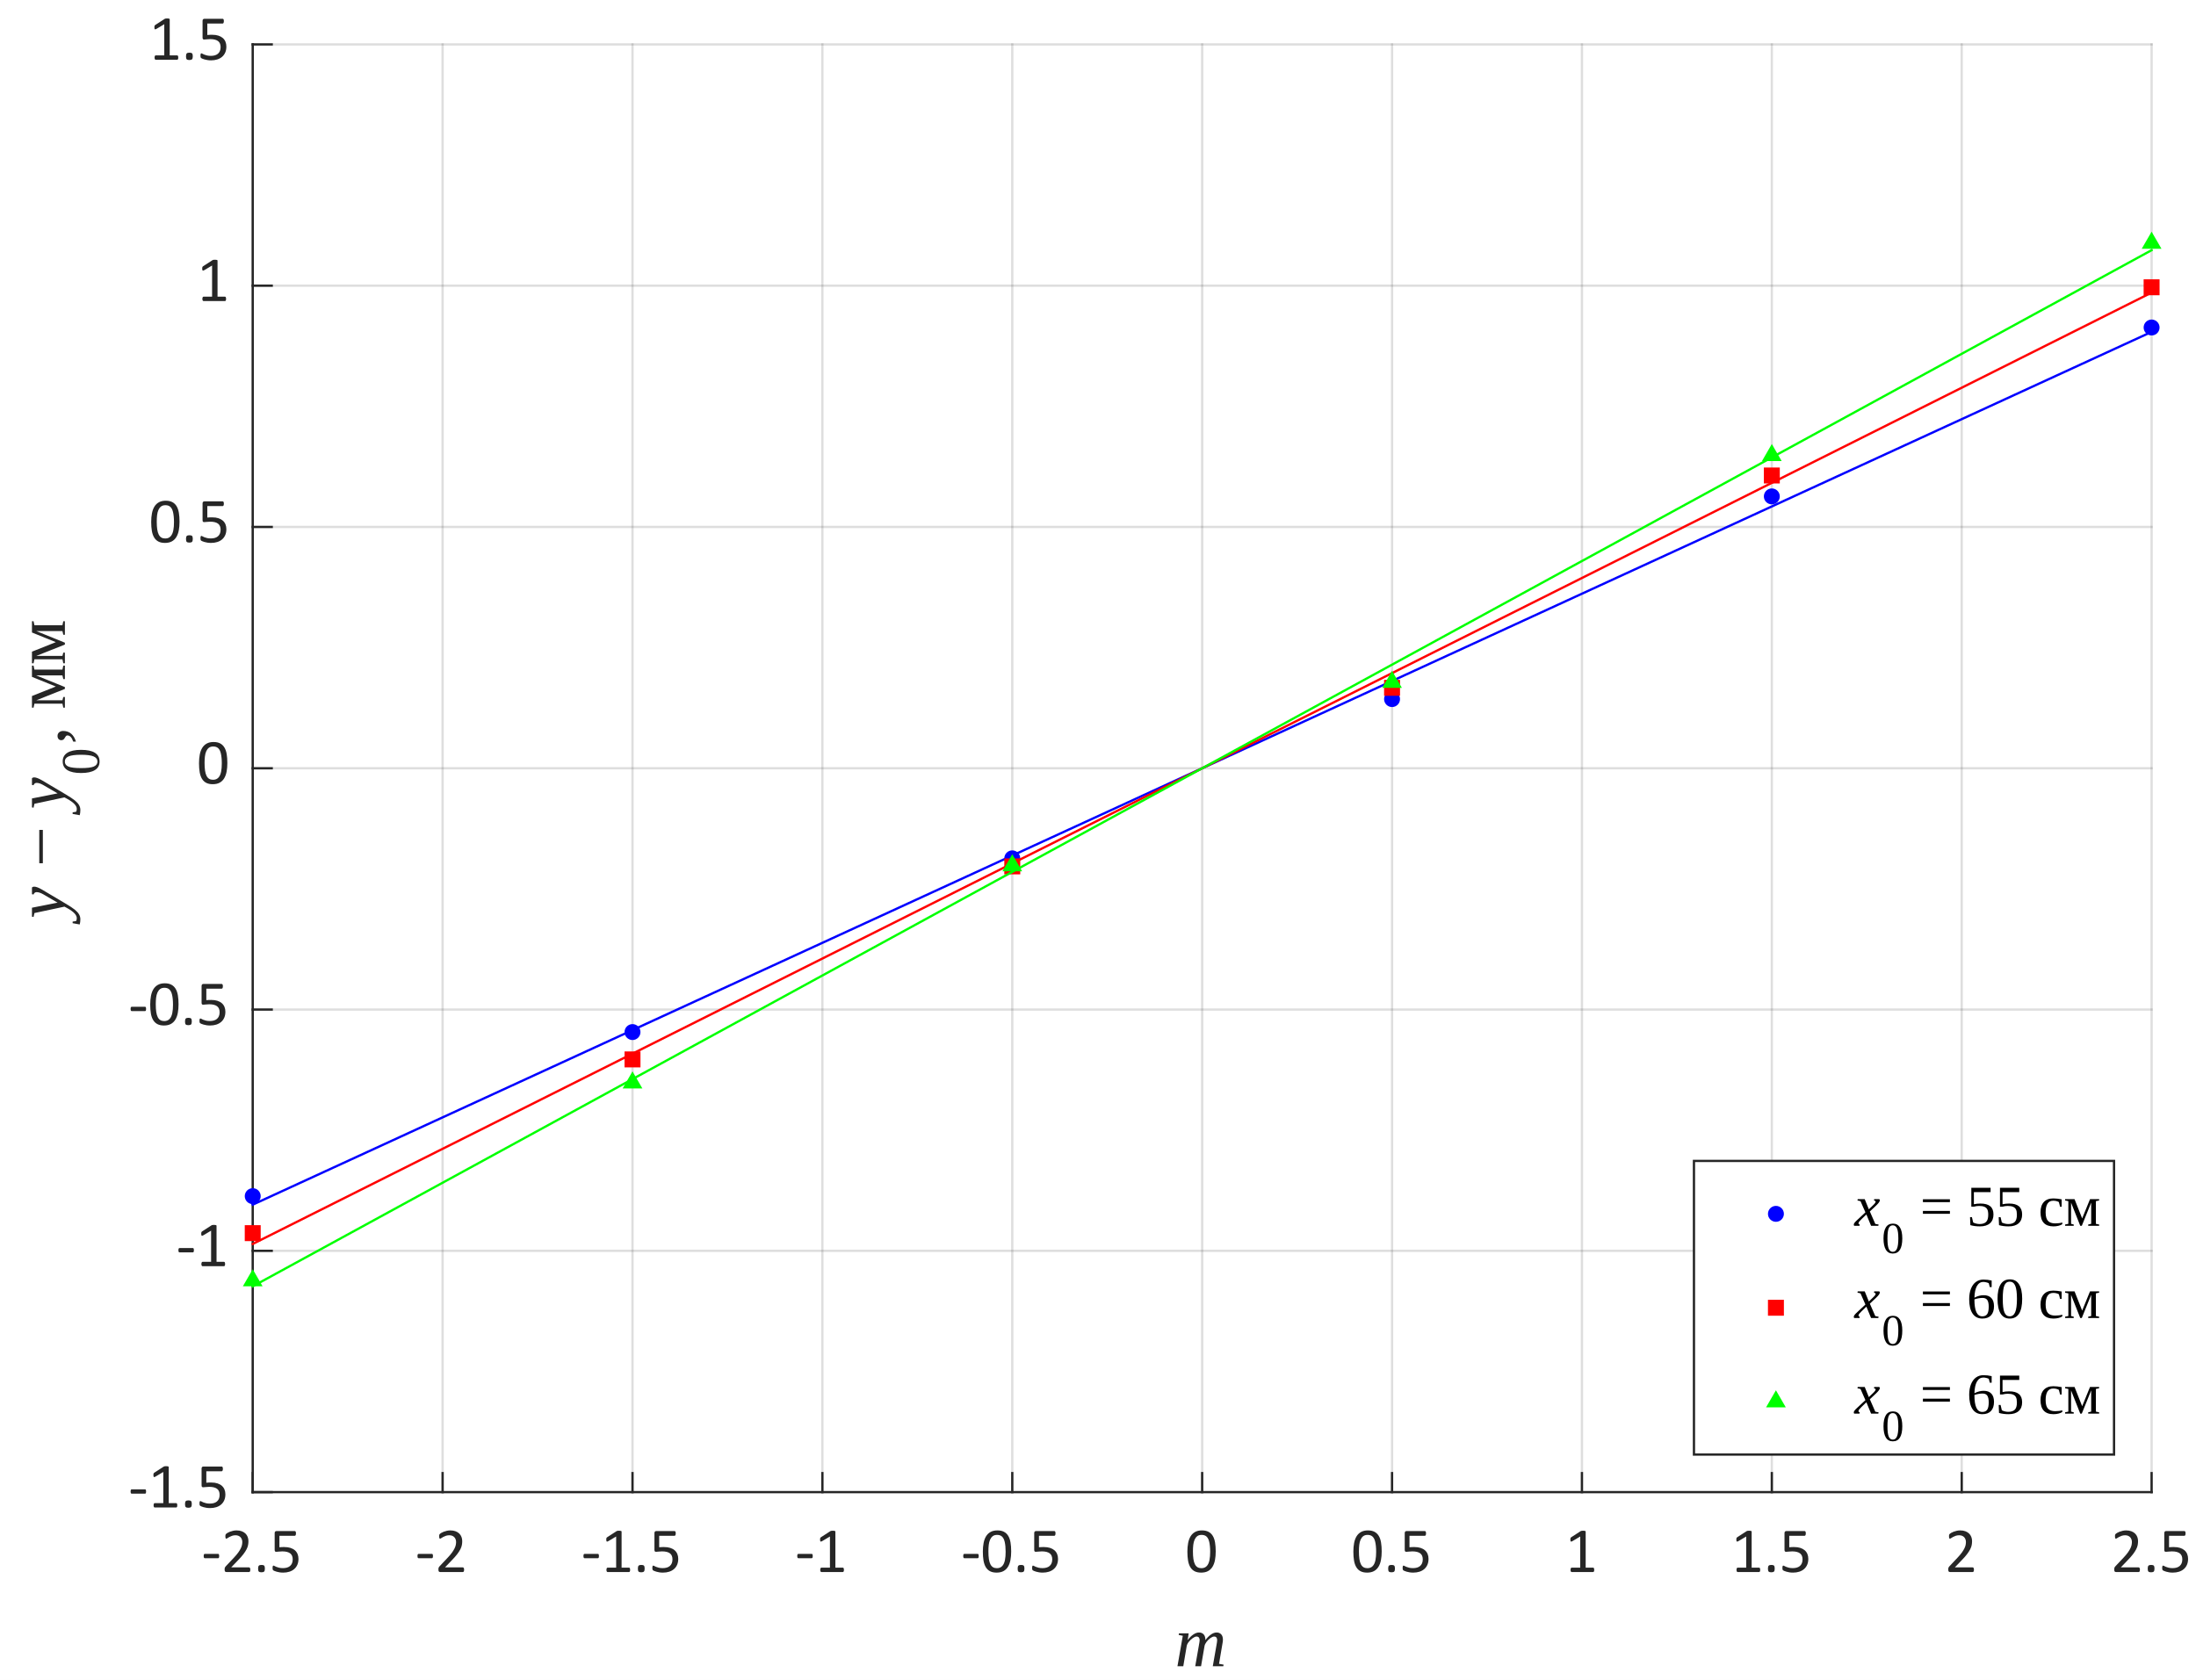 <?xml version="1.0"?>
<!DOCTYPE svg PUBLIC '-//W3C//DTD SVG 1.0//EN'
          'http://www.w3.org/TR/2001/REC-SVG-20010904/DTD/svg10.dtd'>
<svg xmlns:xlink="http://www.w3.org/1999/xlink" style="fill-opacity:1; color-rendering:auto; color-interpolation:auto; text-rendering:auto; stroke:black; stroke-linecap:square; stroke-miterlimit:10; shape-rendering:auto; stroke-opacity:1; fill:black; stroke-dasharray:none; font-weight:normal; stroke-width:1; font-family:'Dialog'; font-style:normal; stroke-linejoin:miter; font-size:12px; stroke-dashoffset:0; image-rendering:auto;" width="643" height="492" xmlns="http://www.w3.org/2000/svg"
><rect width="100%" height="100%" fill="#333333" stroke="none"/><!--Generated by the Batik Graphics2D SVG Generator--><defs id="genericDefs"
  /><g
  ><defs id="defs1"
    ><clipPath clipPathUnits="userSpaceOnUse" id="clipPath1"
      ><path d="M0 0 L643 0 L643 492 L0 492 L0 0 Z"
      /></clipPath
    ></defs
    ><g style="fill:white; stroke:white;"
    ><rect x="0" y="0" width="643" style="clip-path:url(#clipPath1); stroke:none;" height="492"
    /></g
    ><g style="fill:white; text-rendering:optimizeSpeed; color-rendering:optimizeSpeed; image-rendering:optimizeSpeed; shape-rendering:crispEdges; stroke:white; color-interpolation:sRGB;"
    ><rect x="0" width="643" height="492" y="0" style="stroke:none;"
      /><path style="stroke:none;" d="M74 437 L630 437 L630 13 L74 13 Z"
    /></g
    ><g style="stroke-linecap:butt; fill-opacity:0.149; fill:rgb(38,38,38); text-rendering:geometricPrecision; image-rendering:optimizeQuality; color-rendering:optimizeQuality; stroke-linejoin:round; stroke:rgb(38,38,38); color-interpolation:linearRGB; stroke-width:0.667; stroke-opacity:0.149;"
    ><line y2="13" style="fill:none;" x1="74" x2="74" y1="437"
      /><line y2="13" style="fill:none;" x1="129.6" x2="129.6" y1="437"
      /><line y2="13" style="fill:none;" x1="185.2" x2="185.2" y1="437"
      /><line y2="13" style="fill:none;" x1="240.8" x2="240.8" y1="437"
      /><line y2="13" style="fill:none;" x1="296.4" x2="296.4" y1="437"
      /><line y2="13" style="fill:none;" x1="352" x2="352" y1="437"
      /><line y2="13" style="fill:none;" x1="407.6" x2="407.6" y1="437"
      /><line y2="13" style="fill:none;" x1="463.2" x2="463.2" y1="437"
      /><line y2="13" style="fill:none;" x1="518.8" x2="518.8" y1="437"
      /><line y2="13" style="fill:none;" x1="574.4" x2="574.4" y1="437"
      /><line y2="13" style="fill:none;" x1="630" x2="630" y1="437"
      /><line y2="437" style="fill:none;" x1="630" x2="74" y1="437"
      /><line y2="366.333" style="fill:none;" x1="630" x2="74" y1="366.333"
      /><line y2="295.667" style="fill:none;" x1="630" x2="74" y1="295.667"
      /><line y2="225" style="fill:none;" x1="630" x2="74" y1="225"
      /><line y2="154.333" style="fill:none;" x1="630" x2="74" y1="154.333"
      /><line y2="83.667" style="fill:none;" x1="630" x2="74" y1="83.667"
      /><line y2="13" style="fill:none;" x1="630" x2="74" y1="13"
      /><line x1="74" x2="630" y1="437" style="stroke-linecap:square; fill-opacity:1; fill:none; stroke-opacity:1;" y2="437"
      /><line x1="74" x2="74" y1="437" style="stroke-linecap:square; fill-opacity:1; fill:none; stroke-opacity:1;" y2="431.44"
      /><line x1="129.6" x2="129.6" y1="437" style="stroke-linecap:square; fill-opacity:1; fill:none; stroke-opacity:1;" y2="431.44"
      /><line x1="185.2" x2="185.2" y1="437" style="stroke-linecap:square; fill-opacity:1; fill:none; stroke-opacity:1;" y2="431.44"
      /><line x1="240.8" x2="240.8" y1="437" style="stroke-linecap:square; fill-opacity:1; fill:none; stroke-opacity:1;" y2="431.44"
      /><line x1="296.4" x2="296.4" y1="437" style="stroke-linecap:square; fill-opacity:1; fill:none; stroke-opacity:1;" y2="431.44"
      /><line x1="352" x2="352" y1="437" style="stroke-linecap:square; fill-opacity:1; fill:none; stroke-opacity:1;" y2="431.44"
      /><line x1="407.6" x2="407.6" y1="437" style="stroke-linecap:square; fill-opacity:1; fill:none; stroke-opacity:1;" y2="431.44"
      /><line x1="463.2" x2="463.2" y1="437" style="stroke-linecap:square; fill-opacity:1; fill:none; stroke-opacity:1;" y2="431.44"
      /><line x1="518.8" x2="518.8" y1="437" style="stroke-linecap:square; fill-opacity:1; fill:none; stroke-opacity:1;" y2="431.44"
      /><line x1="574.4" x2="574.4" y1="437" style="stroke-linecap:square; fill-opacity:1; fill:none; stroke-opacity:1;" y2="431.44"
      /><line x1="630" x2="630" y1="437" style="stroke-linecap:square; fill-opacity:1; fill:none; stroke-opacity:1;" y2="431.44"
    /></g
    ><g transform="translate(74,443.4)" style="font-size:18.667px; fill:rgb(38,38,38); text-rendering:geometricPrecision; image-rendering:optimizeQuality; color-rendering:optimizeQuality; font-family:'Calibri'; stroke:rgb(38,38,38); color-interpolation:linearRGB;"
    ><path style="stroke:none;" d="M-9.828 12.312 Q-9.828 12.672 -9.906 12.812 Q-9.984 12.953 -10.141 12.953 L-14.031 12.953 Q-14.188 12.953 -14.273 12.812 Q-14.359 12.672 -14.359 12.312 Q-14.359 11.969 -14.273 11.828 Q-14.188 11.688 -14.031 11.688 L-10.141 11.688 Q-10.078 11.688 -10.016 11.711 Q-9.953 11.734 -9.914 11.812 Q-9.875 11.891 -9.852 12.016 Q-9.828 12.141 -9.828 12.312 ZM-0.71 16.312 Q-0.71 16.484 -0.734 16.609 Q-0.757 16.734 -0.804 16.828 Q-0.851 16.922 -0.921 16.961 Q-0.992 17 -1.07 17 L-7.695 17 Q-7.835 17 -7.929 16.969 Q-8.023 16.938 -8.093 16.859 Q-8.163 16.781 -8.195 16.648 Q-8.226 16.516 -8.226 16.297 Q-8.226 16.125 -8.218 15.984 Q-8.21 15.844 -8.163 15.734 Q-8.117 15.625 -8.046 15.516 Q-7.976 15.406 -7.867 15.297 L-5.538 12.828 Q-4.726 11.969 -4.242 11.289 Q-3.757 10.609 -3.491 10.055 Q-3.226 9.5 -3.14 9.047 Q-3.054 8.594 -3.054 8.203 Q-3.054 7.797 -3.187 7.438 Q-3.32 7.078 -3.562 6.812 Q-3.804 6.547 -4.179 6.391 Q-4.554 6.234 -5.023 6.234 Q-5.601 6.234 -6.046 6.391 Q-6.492 6.547 -6.835 6.734 Q-7.179 6.922 -7.405 7.078 Q-7.632 7.234 -7.742 7.234 Q-7.804 7.234 -7.859 7.195 Q-7.913 7.156 -7.945 7.07 Q-7.976 6.984 -7.992 6.852 Q-8.007 6.719 -8.007 6.516 Q-8.007 6.375 -7.999 6.273 Q-7.992 6.172 -7.968 6.102 Q-7.945 6.031 -7.905 5.961 Q-7.867 5.891 -7.757 5.797 Q-7.648 5.703 -7.374 5.531 Q-7.101 5.359 -6.687 5.203 Q-6.273 5.047 -5.773 4.93 Q-5.273 4.812 -4.726 4.812 Q-3.866 4.812 -3.21 5.062 Q-2.554 5.312 -2.124 5.734 Q-1.695 6.156 -1.476 6.727 Q-1.257 7.297 -1.257 7.938 Q-1.257 8.516 -1.359 9.086 Q-1.46 9.656 -1.796 10.32 Q-2.132 10.984 -2.749 11.797 Q-3.366 12.609 -4.398 13.656 L-6.304 15.641 L-1.085 15.641 Q-1.007 15.641 -0.937 15.688 Q-0.867 15.734 -0.812 15.812 Q-0.757 15.891 -0.734 16.016 Q-0.71 16.141 -0.71 16.312 ZM3.558 15.984 Q3.558 16.641 3.339 16.859 Q3.12 17.078 2.558 17.078 Q1.995 17.078 1.784 16.867 Q1.574 16.656 1.574 16.016 Q1.574 15.359 1.792 15.141 Q2.011 14.922 2.574 14.922 Q3.136 14.922 3.347 15.133 Q3.558 15.344 3.558 15.984 ZM13.393 13.141 Q13.393 14.109 13.072 14.859 Q12.752 15.609 12.158 16.125 Q11.564 16.641 10.736 16.906 Q9.908 17.172 8.908 17.172 Q8.361 17.172 7.861 17.094 Q7.361 17.016 6.971 16.898 Q6.58 16.781 6.33 16.672 Q6.08 16.562 6.01 16.5 Q5.939 16.438 5.908 16.383 Q5.877 16.328 5.854 16.25 Q5.83 16.172 5.822 16.047 Q5.814 15.922 5.814 15.75 Q5.814 15.594 5.83 15.469 Q5.846 15.344 5.885 15.266 Q5.924 15.188 5.971 15.148 Q6.018 15.109 6.08 15.109 Q6.174 15.109 6.369 15.227 Q6.564 15.344 6.893 15.484 Q7.221 15.625 7.713 15.742 Q8.205 15.859 8.861 15.859 Q9.486 15.859 10.01 15.711 Q10.533 15.562 10.908 15.25 Q11.283 14.938 11.494 14.453 Q11.705 13.969 11.705 13.281 Q11.705 12.719 11.525 12.273 Q11.346 11.828 10.971 11.539 Q10.596 11.25 10.018 11.102 Q9.439 10.953 8.643 10.953 Q8.08 10.953 7.674 11.016 Q7.268 11.078 6.908 11.078 Q6.643 11.078 6.533 10.953 Q6.424 10.828 6.424 10.484 L6.424 5.594 Q6.424 5.297 6.572 5.148 Q6.721 5 6.986 5 L12.299 5 Q12.377 5 12.447 5.039 Q12.518 5.078 12.564 5.164 Q12.611 5.25 12.635 5.375 Q12.658 5.5 12.658 5.688 Q12.658 6.016 12.564 6.203 Q12.471 6.391 12.299 6.391 L7.814 6.391 L7.814 9.75 Q8.143 9.703 8.479 9.695 Q8.814 9.688 9.268 9.688 Q10.299 9.688 11.064 9.938 Q11.83 10.188 12.346 10.633 Q12.861 11.078 13.127 11.719 Q13.393 12.359 13.393 13.141 Z"
    /></g
    ><g transform="translate(129.6,443.4)" style="font-size:18.667px; fill:rgb(38,38,38); text-rendering:geometricPrecision; image-rendering:optimizeQuality; color-rendering:optimizeQuality; font-family:'Calibri'; stroke:rgb(38,38,38); color-interpolation:linearRGB;"
    ><path style="stroke:none;" d="M-2.828 12.312 Q-2.828 12.672 -2.906 12.812 Q-2.984 12.953 -3.141 12.953 L-7.031 12.953 Q-7.188 12.953 -7.273 12.812 Q-7.359 12.672 -7.359 12.312 Q-7.359 11.969 -7.273 11.828 Q-7.188 11.688 -7.031 11.688 L-3.141 11.688 Q-3.078 11.688 -3.016 11.711 Q-2.953 11.734 -2.914 11.812 Q-2.875 11.891 -2.852 12.016 Q-2.828 12.141 -2.828 12.312 ZM6.29 16.312 Q6.29 16.484 6.266 16.609 Q6.243 16.734 6.196 16.828 Q6.149 16.922 6.079 16.961 Q6.008 17 5.93 17 L-0.695 17 Q-0.835 17 -0.929 16.969 Q-1.023 16.938 -1.093 16.859 Q-1.163 16.781 -1.195 16.648 Q-1.226 16.516 -1.226 16.297 Q-1.226 16.125 -1.218 15.984 Q-1.21 15.844 -1.163 15.734 Q-1.117 15.625 -1.046 15.516 Q-0.976 15.406 -0.867 15.297 L1.462 12.828 Q2.274 11.969 2.759 11.289 Q3.243 10.609 3.509 10.055 Q3.774 9.5 3.86 9.047 Q3.946 8.594 3.946 8.203 Q3.946 7.797 3.813 7.438 Q3.68 7.078 3.438 6.812 Q3.196 6.547 2.821 6.391 Q2.446 6.234 1.977 6.234 Q1.399 6.234 0.954 6.391 Q0.508 6.547 0.165 6.734 Q-0.179 6.922 -0.406 7.078 Q-0.632 7.234 -0.742 7.234 Q-0.804 7.234 -0.859 7.195 Q-0.913 7.156 -0.945 7.07 Q-0.976 6.984 -0.992 6.852 Q-1.007 6.719 -1.007 6.516 Q-1.007 6.375 -0.999 6.273 Q-0.992 6.172 -0.968 6.102 Q-0.945 6.031 -0.905 5.961 Q-0.867 5.891 -0.757 5.797 Q-0.648 5.703 -0.374 5.531 Q-0.101 5.359 0.313 5.203 Q0.727 5.047 1.227 4.93 Q1.727 4.812 2.274 4.812 Q3.134 4.812 3.79 5.062 Q4.446 5.312 4.876 5.734 Q5.305 6.156 5.524 6.727 Q5.743 7.297 5.743 7.938 Q5.743 8.516 5.641 9.086 Q5.54 9.656 5.204 10.32 Q4.868 10.984 4.251 11.797 Q3.634 12.609 2.602 13.656 L0.696 15.641 L5.915 15.641 Q5.993 15.641 6.063 15.688 Q6.133 15.734 6.188 15.812 Q6.243 15.891 6.266 16.016 Q6.29 16.141 6.29 16.312 Z"
    /></g
    ><g transform="translate(185.2,443.4)" style="font-size:18.667px; fill:rgb(38,38,38); text-rendering:geometricPrecision; image-rendering:optimizeQuality; color-rendering:optimizeQuality; font-family:'Calibri'; stroke:rgb(38,38,38); color-interpolation:linearRGB;"
    ><path style="stroke:none;" d="M-9.828 12.312 Q-9.828 12.672 -9.906 12.812 Q-9.984 12.953 -10.141 12.953 L-14.031 12.953 Q-14.188 12.953 -14.273 12.812 Q-14.359 12.672 -14.359 12.312 Q-14.359 11.969 -14.273 11.828 Q-14.188 11.688 -14.031 11.688 L-10.141 11.688 Q-10.078 11.688 -10.016 11.711 Q-9.953 11.734 -9.914 11.812 Q-9.875 11.891 -9.852 12.016 Q-9.828 12.141 -9.828 12.312 ZM-0.695 16.375 Q-0.695 16.547 -0.718 16.664 Q-0.742 16.781 -0.788 16.859 Q-0.835 16.938 -0.898 16.969 Q-0.96 17 -1.023 17 L-7.288 17 Q-7.351 17 -7.413 16.969 Q-7.476 16.938 -7.523 16.859 Q-7.57 16.781 -7.601 16.664 Q-7.632 16.547 -7.632 16.375 Q-7.632 16.203 -7.601 16.078 Q-7.57 15.953 -7.53 15.875 Q-7.492 15.797 -7.429 15.758 Q-7.367 15.719 -7.288 15.719 L-4.788 15.719 L-4.788 6.594 L-7.101 7.969 Q-7.288 8.062 -7.39 8.086 Q-7.492 8.109 -7.562 8.047 Q-7.632 7.984 -7.655 7.844 Q-7.679 7.703 -7.679 7.484 Q-7.679 7.328 -7.663 7.219 Q-7.648 7.109 -7.617 7.039 Q-7.585 6.969 -7.538 6.906 Q-7.492 6.844 -7.398 6.797 L-4.648 5.016 Q-4.601 5 -4.546 4.977 Q-4.492 4.953 -4.405 4.938 Q-4.32 4.922 -4.21 4.914 Q-4.101 4.906 -3.929 4.906 Q-3.71 4.906 -3.562 4.93 Q-3.413 4.953 -3.327 4.984 Q-3.241 5.016 -3.218 5.062 Q-3.195 5.109 -3.195 5.172 L-3.195 15.719 L-1.023 15.719 Q-0.945 15.719 -0.882 15.758 Q-0.82 15.797 -0.78 15.875 Q-0.742 15.953 -0.718 16.078 Q-0.695 16.203 -0.695 16.375 ZM3.558 15.984 Q3.558 16.641 3.339 16.859 Q3.12 17.078 2.558 17.078 Q1.995 17.078 1.784 16.867 Q1.574 16.656 1.574 16.016 Q1.574 15.359 1.792 15.141 Q2.011 14.922 2.574 14.922 Q3.136 14.922 3.347 15.133 Q3.558 15.344 3.558 15.984 ZM13.393 13.141 Q13.393 14.109 13.072 14.859 Q12.752 15.609 12.158 16.125 Q11.564 16.641 10.736 16.906 Q9.908 17.172 8.908 17.172 Q8.361 17.172 7.861 17.094 Q7.361 17.016 6.971 16.898 Q6.58 16.781 6.33 16.672 Q6.08 16.562 6.01 16.5 Q5.939 16.438 5.908 16.383 Q5.877 16.328 5.854 16.25 Q5.83 16.172 5.822 16.047 Q5.814 15.922 5.814 15.75 Q5.814 15.594 5.83 15.469 Q5.846 15.344 5.885 15.266 Q5.924 15.188 5.971 15.148 Q6.018 15.109 6.08 15.109 Q6.174 15.109 6.369 15.227 Q6.564 15.344 6.893 15.484 Q7.221 15.625 7.713 15.742 Q8.205 15.859 8.861 15.859 Q9.486 15.859 10.01 15.711 Q10.533 15.562 10.908 15.25 Q11.283 14.938 11.494 14.453 Q11.705 13.969 11.705 13.281 Q11.705 12.719 11.525 12.273 Q11.346 11.828 10.971 11.539 Q10.596 11.25 10.018 11.102 Q9.439 10.953 8.643 10.953 Q8.08 10.953 7.674 11.016 Q7.268 11.078 6.908 11.078 Q6.643 11.078 6.533 10.953 Q6.424 10.828 6.424 10.484 L6.424 5.594 Q6.424 5.297 6.572 5.148 Q6.721 5 6.986 5 L12.299 5 Q12.377 5 12.447 5.039 Q12.518 5.078 12.564 5.164 Q12.611 5.25 12.635 5.375 Q12.658 5.5 12.658 5.688 Q12.658 6.016 12.564 6.203 Q12.471 6.391 12.299 6.391 L7.814 6.391 L7.814 9.75 Q8.143 9.703 8.479 9.695 Q8.814 9.688 9.268 9.688 Q10.299 9.688 11.064 9.938 Q11.83 10.188 12.346 10.633 Q12.861 11.078 13.127 11.719 Q13.393 12.359 13.393 13.141 Z"
    /></g
    ><g transform="translate(240.8,443.4)" style="font-size:18.667px; fill:rgb(38,38,38); text-rendering:geometricPrecision; image-rendering:optimizeQuality; color-rendering:optimizeQuality; font-family:'Calibri'; stroke:rgb(38,38,38); color-interpolation:linearRGB;"
    ><path style="stroke:none;" d="M-2.828 12.312 Q-2.828 12.672 -2.906 12.812 Q-2.984 12.953 -3.141 12.953 L-7.031 12.953 Q-7.188 12.953 -7.273 12.812 Q-7.359 12.672 -7.359 12.312 Q-7.359 11.969 -7.273 11.828 Q-7.188 11.688 -7.031 11.688 L-3.141 11.688 Q-3.078 11.688 -3.016 11.711 Q-2.953 11.734 -2.914 11.812 Q-2.875 11.891 -2.852 12.016 Q-2.828 12.141 -2.828 12.312 ZM6.305 16.375 Q6.305 16.547 6.282 16.664 Q6.258 16.781 6.212 16.859 Q6.165 16.938 6.102 16.969 Q6.04 17 5.977 17 L-0.288 17 Q-0.351 17 -0.413 16.969 Q-0.476 16.938 -0.523 16.859 Q-0.57 16.781 -0.601 16.664 Q-0.632 16.547 -0.632 16.375 Q-0.632 16.203 -0.601 16.078 Q-0.57 15.953 -0.53 15.875 Q-0.491 15.797 -0.429 15.758 Q-0.366 15.719 -0.288 15.719 L2.212 15.719 L2.212 6.594 L-0.101 7.969 Q-0.288 8.062 -0.39 8.086 Q-0.491 8.109 -0.562 8.047 Q-0.632 7.984 -0.655 7.844 Q-0.679 7.703 -0.679 7.484 Q-0.679 7.328 -0.663 7.219 Q-0.648 7.109 -0.617 7.039 Q-0.585 6.969 -0.538 6.906 Q-0.491 6.844 -0.398 6.797 L2.352 5.016 Q2.399 5 2.454 4.977 Q2.509 4.953 2.595 4.938 Q2.68 4.922 2.79 4.914 Q2.899 4.906 3.071 4.906 Q3.29 4.906 3.438 4.93 Q3.587 4.953 3.673 4.984 Q3.759 5.016 3.782 5.062 Q3.805 5.109 3.805 5.172 L3.805 15.719 L5.977 15.719 Q6.055 15.719 6.118 15.758 Q6.18 15.797 6.22 15.875 Q6.258 15.953 6.282 16.078 Q6.305 16.203 6.305 16.375 Z"
    /></g
    ><g transform="translate(296.4,443.4)" style="font-size:18.667px; fill:rgb(38,38,38); text-rendering:geometricPrecision; image-rendering:optimizeQuality; color-rendering:optimizeQuality; font-family:'Calibri'; stroke:rgb(38,38,38); color-interpolation:linearRGB;"
    ><path style="stroke:none;" d="M-9.828 12.312 Q-9.828 12.672 -9.906 12.812 Q-9.984 12.953 -10.141 12.953 L-14.031 12.953 Q-14.188 12.953 -14.273 12.812 Q-14.359 12.672 -14.359 12.312 Q-14.359 11.969 -14.273 11.828 Q-14.188 11.688 -14.031 11.688 L-10.141 11.688 Q-10.078 11.688 -10.016 11.711 Q-9.953 11.734 -9.914 11.812 Q-9.875 11.891 -9.852 12.016 Q-9.828 12.141 -9.828 12.312 ZM-0.32 10.969 Q-0.32 12.359 -0.538 13.5 Q-0.757 14.641 -1.257 15.461 Q-1.757 16.281 -2.577 16.727 Q-3.398 17.172 -4.601 17.172 Q-5.726 17.172 -6.499 16.773 Q-7.273 16.375 -7.749 15.586 Q-8.226 14.797 -8.421 13.656 Q-8.617 12.516 -8.617 11.031 Q-8.617 9.656 -8.398 8.508 Q-8.179 7.359 -7.679 6.539 Q-7.179 5.719 -6.359 5.266 Q-5.538 4.812 -4.351 4.812 Q-3.21 4.812 -2.437 5.219 Q-1.663 5.625 -1.187 6.406 Q-0.71 7.188 -0.515 8.336 Q-0.32 9.484 -0.32 10.969 ZM-1.945 11.078 Q-1.945 10.188 -2.015 9.469 Q-2.085 8.75 -2.21 8.203 Q-2.335 7.656 -2.53 7.266 Q-2.726 6.875 -3.007 6.617 Q-3.288 6.359 -3.648 6.242 Q-4.007 6.125 -4.445 6.125 Q-5.242 6.125 -5.726 6.5 Q-6.21 6.875 -6.499 7.523 Q-6.788 8.172 -6.89 9.039 Q-6.992 9.906 -6.992 10.906 Q-6.992 12.266 -6.851 13.203 Q-6.71 14.141 -6.405 14.734 Q-6.101 15.328 -5.632 15.602 Q-5.163 15.875 -4.507 15.875 Q-3.976 15.875 -3.585 15.703 Q-3.195 15.531 -2.913 15.219 Q-2.632 14.906 -2.445 14.477 Q-2.257 14.047 -2.148 13.516 Q-2.038 12.984 -1.992 12.367 Q-1.945 11.75 -1.945 11.078 ZM3.558 15.984 Q3.558 16.641 3.339 16.859 Q3.12 17.078 2.558 17.078 Q1.995 17.078 1.784 16.867 Q1.574 16.656 1.574 16.016 Q1.574 15.359 1.792 15.141 Q2.011 14.922 2.574 14.922 Q3.136 14.922 3.347 15.133 Q3.558 15.344 3.558 15.984 ZM13.393 13.141 Q13.393 14.109 13.072 14.859 Q12.752 15.609 12.158 16.125 Q11.564 16.641 10.736 16.906 Q9.908 17.172 8.908 17.172 Q8.361 17.172 7.861 17.094 Q7.361 17.016 6.971 16.898 Q6.58 16.781 6.33 16.672 Q6.08 16.562 6.01 16.5 Q5.939 16.438 5.908 16.383 Q5.877 16.328 5.854 16.25 Q5.83 16.172 5.822 16.047 Q5.814 15.922 5.814 15.75 Q5.814 15.594 5.83 15.469 Q5.846 15.344 5.885 15.266 Q5.924 15.188 5.971 15.148 Q6.018 15.109 6.08 15.109 Q6.174 15.109 6.369 15.227 Q6.564 15.344 6.893 15.484 Q7.221 15.625 7.713 15.742 Q8.205 15.859 8.861 15.859 Q9.486 15.859 10.01 15.711 Q10.533 15.562 10.908 15.25 Q11.283 14.938 11.494 14.453 Q11.705 13.969 11.705 13.281 Q11.705 12.719 11.525 12.273 Q11.346 11.828 10.971 11.539 Q10.596 11.25 10.018 11.102 Q9.439 10.953 8.643 10.953 Q8.08 10.953 7.674 11.016 Q7.268 11.078 6.908 11.078 Q6.643 11.078 6.533 10.953 Q6.424 10.828 6.424 10.484 L6.424 5.594 Q6.424 5.297 6.572 5.148 Q6.721 5 6.986 5 L12.299 5 Q12.377 5 12.447 5.039 Q12.518 5.078 12.564 5.164 Q12.611 5.25 12.635 5.375 Q12.658 5.5 12.658 5.688 Q12.658 6.016 12.564 6.203 Q12.471 6.391 12.299 6.391 L7.814 6.391 L7.814 9.75 Q8.143 9.703 8.479 9.695 Q8.814 9.688 9.268 9.688 Q10.299 9.688 11.064 9.938 Q11.83 10.188 12.346 10.633 Q12.861 11.078 13.127 11.719 Q13.393 12.359 13.393 13.141 Z"
    /></g
    ><g transform="translate(352,443.4)" style="font-size:18.667px; fill:rgb(38,38,38); text-rendering:geometricPrecision; image-rendering:optimizeQuality; color-rendering:optimizeQuality; font-family:'Calibri'; stroke:rgb(38,38,38); color-interpolation:linearRGB;"
    ><path style="stroke:none;" d="M3.969 10.969 Q3.969 12.359 3.75 13.5 Q3.531 14.641 3.031 15.461 Q2.531 16.281 1.711 16.727 Q0.891 17.172 -0.312 17.172 Q-1.438 17.172 -2.211 16.773 Q-2.984 16.375 -3.461 15.586 Q-3.938 14.797 -4.133 13.656 Q-4.328 12.516 -4.328 11.031 Q-4.328 9.656 -4.109 8.508 Q-3.891 7.359 -3.391 6.539 Q-2.891 5.719 -2.07 5.266 Q-1.25 4.812 -0.062 4.812 Q1.078 4.812 1.852 5.219 Q2.625 5.625 3.102 6.406 Q3.578 7.188 3.773 8.336 Q3.969 9.484 3.969 10.969 ZM2.344 11.078 Q2.344 10.188 2.273 9.469 Q2.203 8.75 2.078 8.203 Q1.953 7.656 1.758 7.266 Q1.562 6.875 1.281 6.617 Q1 6.359 0.641 6.242 Q0.281 6.125 -0.156 6.125 Q-0.953 6.125 -1.438 6.5 Q-1.922 6.875 -2.211 7.523 Q-2.5 8.172 -2.602 9.039 Q-2.703 9.906 -2.703 10.906 Q-2.703 12.266 -2.562 13.203 Q-2.422 14.141 -2.117 14.734 Q-1.812 15.328 -1.344 15.602 Q-0.875 15.875 -0.219 15.875 Q0.312 15.875 0.703 15.703 Q1.094 15.531 1.375 15.219 Q1.656 14.906 1.844 14.477 Q2.031 14.047 2.141 13.516 Q2.25 12.984 2.297 12.367 Q2.344 11.75 2.344 11.078 Z"
    /></g
    ><g transform="translate(407.6,443.4)" style="font-size:18.667px; fill:rgb(38,38,38); text-rendering:geometricPrecision; image-rendering:optimizeQuality; color-rendering:optimizeQuality; font-family:'Calibri'; stroke:rgb(38,38,38); color-interpolation:linearRGB;"
    ><path style="stroke:none;" d="M-3.031 10.969 Q-3.031 12.359 -3.25 13.5 Q-3.469 14.641 -3.969 15.461 Q-4.469 16.281 -5.289 16.727 Q-6.109 17.172 -7.312 17.172 Q-8.438 17.172 -9.211 16.773 Q-9.984 16.375 -10.461 15.586 Q-10.938 14.797 -11.133 13.656 Q-11.328 12.516 -11.328 11.031 Q-11.328 9.656 -11.109 8.508 Q-10.891 7.359 -10.391 6.539 Q-9.891 5.719 -9.07 5.266 Q-8.25 4.812 -7.062 4.812 Q-5.922 4.812 -5.148 5.219 Q-4.375 5.625 -3.898 6.406 Q-3.422 7.188 -3.227 8.336 Q-3.031 9.484 -3.031 10.969 ZM-4.656 11.078 Q-4.656 10.188 -4.727 9.469 Q-4.797 8.75 -4.922 8.203 Q-5.047 7.656 -5.242 7.266 Q-5.438 6.875 -5.719 6.617 Q-6 6.359 -6.359 6.242 Q-6.719 6.125 -7.156 6.125 Q-7.953 6.125 -8.438 6.5 Q-8.922 6.875 -9.211 7.523 Q-9.5 8.172 -9.602 9.039 Q-9.703 9.906 -9.703 10.906 Q-9.703 12.266 -9.562 13.203 Q-9.422 14.141 -9.117 14.734 Q-8.812 15.328 -8.344 15.602 Q-7.875 15.875 -7.219 15.875 Q-6.688 15.875 -6.297 15.703 Q-5.906 15.531 -5.625 15.219 Q-5.344 14.906 -5.156 14.477 Q-4.969 14.047 -4.859 13.516 Q-4.75 12.984 -4.703 12.367 Q-4.656 11.75 -4.656 11.078 ZM0.846 15.984 Q0.846 16.641 0.627 16.859 Q0.409 17.078 -0.154 17.078 Q-0.716 17.078 -0.927 16.867 Q-1.138 16.656 -1.138 16.016 Q-1.138 15.359 -0.919 15.141 Q-0.701 14.922 -0.138 14.922 Q0.424 14.922 0.635 15.133 Q0.846 15.344 0.846 15.984 ZM10.681 13.141 Q10.681 14.109 10.361 14.859 Q10.04 15.609 9.447 16.125 Q8.853 16.641 8.025 16.906 Q7.197 17.172 6.197 17.172 Q5.65 17.172 5.15 17.094 Q4.65 17.016 4.259 16.898 Q3.868 16.781 3.618 16.672 Q3.368 16.562 3.298 16.5 Q3.228 16.438 3.196 16.383 Q3.165 16.328 3.142 16.25 Q3.118 16.172 3.111 16.047 Q3.103 15.922 3.103 15.75 Q3.103 15.594 3.118 15.469 Q3.134 15.344 3.173 15.266 Q3.212 15.188 3.259 15.148 Q3.306 15.109 3.368 15.109 Q3.462 15.109 3.658 15.227 Q3.853 15.344 4.181 15.484 Q4.509 15.625 5.001 15.742 Q5.493 15.859 6.15 15.859 Q6.775 15.859 7.298 15.711 Q7.822 15.562 8.197 15.25 Q8.572 14.938 8.783 14.453 Q8.993 13.969 8.993 13.281 Q8.993 12.719 8.814 12.273 Q8.634 11.828 8.259 11.539 Q7.884 11.25 7.306 11.102 Q6.728 10.953 5.931 10.953 Q5.368 10.953 4.962 11.016 Q4.556 11.078 4.197 11.078 Q3.931 11.078 3.821 10.953 Q3.712 10.828 3.712 10.484 L3.712 5.594 Q3.712 5.297 3.861 5.148 Q4.009 5 4.275 5 L9.587 5 Q9.665 5 9.736 5.039 Q9.806 5.078 9.853 5.164 Q9.9 5.25 9.923 5.375 Q9.947 5.5 9.947 5.688 Q9.947 6.016 9.853 6.203 Q9.759 6.391 9.587 6.391 L5.103 6.391 L5.103 9.75 Q5.431 9.703 5.767 9.695 Q6.103 9.688 6.556 9.688 Q7.587 9.688 8.353 9.938 Q9.118 10.188 9.634 10.633 Q10.15 11.078 10.415 11.719 Q10.681 12.359 10.681 13.141 Z"
    /></g
    ><g transform="translate(463.2,443.4)" style="font-size:18.667px; fill:rgb(38,38,38); text-rendering:geometricPrecision; image-rendering:optimizeQuality; color-rendering:optimizeQuality; font-family:'Calibri'; stroke:rgb(38,38,38); color-interpolation:linearRGB;"
    ><path style="stroke:none;" d="M3.594 16.375 Q3.594 16.547 3.57 16.664 Q3.547 16.781 3.5 16.859 Q3.453 16.938 3.391 16.969 Q3.328 17 3.266 17 L-3 17 Q-3.062 17 -3.125 16.969 Q-3.188 16.938 -3.234 16.859 Q-3.281 16.781 -3.312 16.664 Q-3.344 16.547 -3.344 16.375 Q-3.344 16.203 -3.312 16.078 Q-3.281 15.953 -3.242 15.875 Q-3.203 15.797 -3.141 15.758 Q-3.078 15.719 -3 15.719 L-0.5 15.719 L-0.5 6.594 L-2.812 7.969 Q-3 8.062 -3.102 8.086 Q-3.203 8.109 -3.273 8.047 Q-3.344 7.984 -3.367 7.844 Q-3.391 7.703 -3.391 7.484 Q-3.391 7.328 -3.375 7.219 Q-3.359 7.109 -3.328 7.039 Q-3.297 6.969 -3.25 6.906 Q-3.203 6.844 -3.109 6.797 L-0.359 5.016 Q-0.312 5 -0.258 4.977 Q-0.203 4.953 -0.117 4.938 Q-0.031 4.922 0.078 4.914 Q0.188 4.906 0.359 4.906 Q0.578 4.906 0.727 4.93 Q0.875 4.953 0.961 4.984 Q1.047 5.016 1.07 5.062 Q1.094 5.109 1.094 5.172 L1.094 15.719 L3.266 15.719 Q3.344 15.719 3.406 15.758 Q3.469 15.797 3.508 15.875 Q3.547 15.953 3.57 16.078 Q3.594 16.203 3.594 16.375 Z"
    /></g
    ><g transform="translate(518.8,443.4)" style="font-size:18.667px; fill:rgb(38,38,38); text-rendering:geometricPrecision; image-rendering:optimizeQuality; color-rendering:optimizeQuality; font-family:'Calibri'; stroke:rgb(38,38,38); color-interpolation:linearRGB;"
    ><path style="stroke:none;" d="M-3.406 16.375 Q-3.406 16.547 -3.43 16.664 Q-3.453 16.781 -3.5 16.859 Q-3.547 16.938 -3.609 16.969 Q-3.672 17 -3.734 17 L-10 17 Q-10.062 17 -10.125 16.969 Q-10.188 16.938 -10.234 16.859 Q-10.281 16.781 -10.312 16.664 Q-10.344 16.547 -10.344 16.375 Q-10.344 16.203 -10.312 16.078 Q-10.281 15.953 -10.242 15.875 Q-10.203 15.797 -10.141 15.758 Q-10.078 15.719 -10 15.719 L-7.5 15.719 L-7.5 6.594 L-9.812 7.969 Q-10 8.062 -10.102 8.086 Q-10.203 8.109 -10.273 8.047 Q-10.344 7.984 -10.367 7.844 Q-10.391 7.703 -10.391 7.484 Q-10.391 7.328 -10.375 7.219 Q-10.359 7.109 -10.328 7.039 Q-10.297 6.969 -10.25 6.906 Q-10.203 6.844 -10.109 6.797 L-7.359 5.016 Q-7.312 5 -7.258 4.977 Q-7.203 4.953 -7.117 4.938 Q-7.031 4.922 -6.922 4.914 Q-6.812 4.906 -6.641 4.906 Q-6.422 4.906 -6.273 4.93 Q-6.125 4.953 -6.039 4.984 Q-5.953 5.016 -5.93 5.062 Q-5.906 5.109 -5.906 5.172 L-5.906 15.719 L-3.734 15.719 Q-3.656 15.719 -3.594 15.758 Q-3.531 15.797 -3.492 15.875 Q-3.453 15.953 -3.43 16.078 Q-3.406 16.203 -3.406 16.375 ZM0.846 15.984 Q0.846 16.641 0.627 16.859 Q0.409 17.078 -0.154 17.078 Q-0.716 17.078 -0.927 16.867 Q-1.138 16.656 -1.138 16.016 Q-1.138 15.359 -0.919 15.141 Q-0.701 14.922 -0.138 14.922 Q0.424 14.922 0.635 15.133 Q0.846 15.344 0.846 15.984 ZM10.681 13.141 Q10.681 14.109 10.361 14.859 Q10.04 15.609 9.447 16.125 Q8.853 16.641 8.025 16.906 Q7.197 17.172 6.197 17.172 Q5.65 17.172 5.15 17.094 Q4.65 17.016 4.259 16.898 Q3.868 16.781 3.618 16.672 Q3.368 16.562 3.298 16.5 Q3.228 16.438 3.196 16.383 Q3.165 16.328 3.142 16.25 Q3.118 16.172 3.111 16.047 Q3.103 15.922 3.103 15.75 Q3.103 15.594 3.118 15.469 Q3.134 15.344 3.173 15.266 Q3.212 15.188 3.259 15.148 Q3.306 15.109 3.368 15.109 Q3.462 15.109 3.658 15.227 Q3.853 15.344 4.181 15.484 Q4.509 15.625 5.001 15.742 Q5.493 15.859 6.15 15.859 Q6.775 15.859 7.298 15.711 Q7.822 15.562 8.197 15.25 Q8.572 14.938 8.783 14.453 Q8.993 13.969 8.993 13.281 Q8.993 12.719 8.814 12.273 Q8.634 11.828 8.259 11.539 Q7.884 11.25 7.306 11.102 Q6.728 10.953 5.931 10.953 Q5.368 10.953 4.962 11.016 Q4.556 11.078 4.197 11.078 Q3.931 11.078 3.821 10.953 Q3.712 10.828 3.712 10.484 L3.712 5.594 Q3.712 5.297 3.861 5.148 Q4.009 5 4.275 5 L9.587 5 Q9.665 5 9.736 5.039 Q9.806 5.078 9.853 5.164 Q9.9 5.25 9.923 5.375 Q9.947 5.5 9.947 5.688 Q9.947 6.016 9.853 6.203 Q9.759 6.391 9.587 6.391 L5.103 6.391 L5.103 9.75 Q5.431 9.703 5.767 9.695 Q6.103 9.688 6.556 9.688 Q7.587 9.688 8.353 9.938 Q9.118 10.188 9.634 10.633 Q10.15 11.078 10.415 11.719 Q10.681 12.359 10.681 13.141 Z"
    /></g
    ><g transform="translate(574.4,443.4)" style="font-size:18.667px; fill:rgb(38,38,38); text-rendering:geometricPrecision; image-rendering:optimizeQuality; color-rendering:optimizeQuality; font-family:'Calibri'; stroke:rgb(38,38,38); color-interpolation:linearRGB;"
    ><path style="stroke:none;" d="M3.578 16.312 Q3.578 16.484 3.555 16.609 Q3.531 16.734 3.484 16.828 Q3.438 16.922 3.367 16.961 Q3.297 17 3.219 17 L-3.406 17 Q-3.547 17 -3.641 16.969 Q-3.734 16.938 -3.805 16.859 Q-3.875 16.781 -3.906 16.648 Q-3.938 16.516 -3.938 16.297 Q-3.938 16.125 -3.93 15.984 Q-3.922 15.844 -3.875 15.734 Q-3.828 15.625 -3.758 15.516 Q-3.688 15.406 -3.578 15.297 L-1.25 12.828 Q-0.438 11.969 0.047 11.289 Q0.531 10.609 0.797 10.055 Q1.062 9.5 1.148 9.047 Q1.234 8.594 1.234 8.203 Q1.234 7.797 1.102 7.438 Q0.969 7.078 0.727 6.812 Q0.484 6.547 0.109 6.391 Q-0.266 6.234 -0.734 6.234 Q-1.312 6.234 -1.758 6.391 Q-2.203 6.547 -2.547 6.734 Q-2.891 6.922 -3.117 7.078 Q-3.344 7.234 -3.453 7.234 Q-3.516 7.234 -3.57 7.195 Q-3.625 7.156 -3.656 7.07 Q-3.688 6.984 -3.703 6.852 Q-3.719 6.719 -3.719 6.516 Q-3.719 6.375 -3.711 6.273 Q-3.703 6.172 -3.68 6.102 Q-3.656 6.031 -3.617 5.961 Q-3.578 5.891 -3.469 5.797 Q-3.359 5.703 -3.086 5.531 Q-2.812 5.359 -2.398 5.203 Q-1.984 5.047 -1.484 4.93 Q-0.984 4.812 -0.438 4.812 Q0.422 4.812 1.078 5.062 Q1.734 5.312 2.164 5.734 Q2.594 6.156 2.812 6.727 Q3.031 7.297 3.031 7.938 Q3.031 8.516 2.93 9.086 Q2.828 9.656 2.492 10.32 Q2.156 10.984 1.539 11.797 Q0.922 12.609 -0.109 13.656 L-2.016 15.641 L3.203 15.641 Q3.281 15.641 3.352 15.688 Q3.422 15.734 3.477 15.812 Q3.531 15.891 3.555 16.016 Q3.578 16.141 3.578 16.312 Z"
    /></g
    ><g transform="translate(630,443.4)" style="font-size:18.667px; fill:rgb(38,38,38); text-rendering:geometricPrecision; image-rendering:optimizeQuality; color-rendering:optimizeQuality; font-family:'Calibri'; stroke:rgb(38,38,38); color-interpolation:linearRGB;"
    ><path style="stroke:none;" d="M-3.422 16.312 Q-3.422 16.484 -3.445 16.609 Q-3.469 16.734 -3.516 16.828 Q-3.562 16.922 -3.633 16.961 Q-3.703 17 -3.781 17 L-10.406 17 Q-10.547 17 -10.641 16.969 Q-10.734 16.938 -10.805 16.859 Q-10.875 16.781 -10.906 16.648 Q-10.938 16.516 -10.938 16.297 Q-10.938 16.125 -10.93 15.984 Q-10.922 15.844 -10.875 15.734 Q-10.828 15.625 -10.758 15.516 Q-10.688 15.406 -10.578 15.297 L-8.25 12.828 Q-7.438 11.969 -6.953 11.289 Q-6.469 10.609 -6.203 10.055 Q-5.938 9.5 -5.852 9.047 Q-5.766 8.594 -5.766 8.203 Q-5.766 7.797 -5.898 7.438 Q-6.031 7.078 -6.273 6.812 Q-6.516 6.547 -6.891 6.391 Q-7.266 6.234 -7.734 6.234 Q-8.312 6.234 -8.758 6.391 Q-9.203 6.547 -9.547 6.734 Q-9.891 6.922 -10.117 7.078 Q-10.344 7.234 -10.453 7.234 Q-10.516 7.234 -10.57 7.195 Q-10.625 7.156 -10.656 7.07 Q-10.688 6.984 -10.703 6.852 Q-10.719 6.719 -10.719 6.516 Q-10.719 6.375 -10.711 6.273 Q-10.703 6.172 -10.68 6.102 Q-10.656 6.031 -10.617 5.961 Q-10.578 5.891 -10.469 5.797 Q-10.359 5.703 -10.086 5.531 Q-9.812 5.359 -9.398 5.203 Q-8.984 5.047 -8.484 4.93 Q-7.984 4.812 -7.438 4.812 Q-6.578 4.812 -5.922 5.062 Q-5.266 5.312 -4.836 5.734 Q-4.406 6.156 -4.188 6.727 Q-3.969 7.297 -3.969 7.938 Q-3.969 8.516 -4.07 9.086 Q-4.172 9.656 -4.508 10.32 Q-4.844 10.984 -5.461 11.797 Q-6.078 12.609 -7.109 13.656 L-9.016 15.641 L-3.797 15.641 Q-3.719 15.641 -3.648 15.688 Q-3.578 15.734 -3.523 15.812 Q-3.469 15.891 -3.445 16.016 Q-3.422 16.141 -3.422 16.312 ZM0.846 15.984 Q0.846 16.641 0.627 16.859 Q0.409 17.078 -0.154 17.078 Q-0.716 17.078 -0.927 16.867 Q-1.138 16.656 -1.138 16.016 Q-1.138 15.359 -0.919 15.141 Q-0.701 14.922 -0.138 14.922 Q0.424 14.922 0.635 15.133 Q0.846 15.344 0.846 15.984 ZM10.681 13.141 Q10.681 14.109 10.361 14.859 Q10.04 15.609 9.447 16.125 Q8.853 16.641 8.025 16.906 Q7.197 17.172 6.197 17.172 Q5.65 17.172 5.15 17.094 Q4.65 17.016 4.259 16.898 Q3.868 16.781 3.618 16.672 Q3.368 16.562 3.298 16.5 Q3.228 16.438 3.196 16.383 Q3.165 16.328 3.142 16.25 Q3.118 16.172 3.111 16.047 Q3.103 15.922 3.103 15.75 Q3.103 15.594 3.118 15.469 Q3.134 15.344 3.173 15.266 Q3.212 15.188 3.259 15.148 Q3.306 15.109 3.368 15.109 Q3.462 15.109 3.658 15.227 Q3.853 15.344 4.181 15.484 Q4.509 15.625 5.001 15.742 Q5.493 15.859 6.15 15.859 Q6.775 15.859 7.298 15.711 Q7.822 15.562 8.197 15.25 Q8.572 14.938 8.783 14.453 Q8.993 13.969 8.993 13.281 Q8.993 12.719 8.814 12.273 Q8.634 11.828 8.259 11.539 Q7.884 11.25 7.306 11.102 Q6.728 10.953 5.931 10.953 Q5.368 10.953 4.962 11.016 Q4.556 11.078 4.197 11.078 Q3.931 11.078 3.821 10.953 Q3.712 10.828 3.712 10.484 L3.712 5.594 Q3.712 5.297 3.861 5.148 Q4.009 5 4.275 5 L9.587 5 Q9.665 5 9.736 5.039 Q9.806 5.078 9.853 5.164 Q9.9 5.25 9.923 5.375 Q9.947 5.5 9.947 5.688 Q9.947 6.016 9.853 6.203 Q9.759 6.391 9.587 6.391 L5.103 6.391 L5.103 9.75 Q5.431 9.703 5.767 9.695 Q6.103 9.688 6.556 9.688 Q7.587 9.688 8.353 9.938 Q9.118 10.188 9.634 10.633 Q10.15 11.078 10.415 11.719 Q10.681 12.359 10.681 13.141 Z"
    /></g
    ><g transform="translate(344,488)" style="font-size:20.533px; fill:rgb(38,38,38); text-rendering:geometricPrecision; image-rendering:optimizeQuality; color-rendering:optimizeQuality; font-family:'Liberation Serif'; font-style:italic; stroke:rgb(38,38,38); color-interpolation:linearRGB;"
    ><path style="stroke:none;" d="M8.953 -7.656 Q9.656 -8.641 10.531 -9.266 Q11.406 -9.891 12.219 -9.891 Q13.078 -9.891 13.578 -9.344 Q14.078 -8.797 14.078 -7.766 Q14.078 -7.531 14.031 -7.172 Q13.984 -6.812 12.938 -0.719 L14.281 -0.469 L14.188 0 L11.109 0 L12.156 -5.969 Q12.391 -7.203 12.391 -7.672 Q12.391 -8.125 12.18 -8.414 Q11.969 -8.703 11.5 -8.703 Q11.047 -8.703 10.422 -8.266 Q9.797 -7.828 9.289 -7.156 Q8.781 -6.484 8.688 -5.906 L7.672 0 L5.969 0 L7.016 -5.969 Q7.266 -7.312 7.266 -7.672 Q7.266 -8.125 7.039 -8.414 Q6.812 -8.703 6.344 -8.703 Q5.891 -8.703 5.234 -8.242 Q4.578 -7.781 4.07 -7.133 Q3.562 -6.484 3.469 -5.906 L2.469 0 L0.766 0 L2.328 -8.922 L1.125 -9.172 L1.203 -9.641 L4.047 -9.641 L3.766 -7.656 Q4.484 -8.672 5.375 -9.281 Q6.266 -9.891 7.062 -9.891 Q7.953 -9.891 8.453 -9.32 Q8.953 -8.75 8.953 -7.656 Z"
    /></g
    ><g style="fill:rgb(38,38,38); text-rendering:geometricPrecision; image-rendering:optimizeQuality; color-rendering:optimizeQuality; stroke-linejoin:round; stroke:rgb(38,38,38); color-interpolation:linearRGB; stroke-width:0.667;"
    ><line y2="13" style="fill:none;" x1="74" x2="74" y1="437"
      /><line y2="437" style="fill:none;" x1="74" x2="79.56" y1="437"
      /><line y2="366.333" style="fill:none;" x1="74" x2="79.56" y1="366.333"
      /><line y2="295.667" style="fill:none;" x1="74" x2="79.56" y1="295.667"
      /><line y2="225" style="fill:none;" x1="74" x2="79.56" y1="225"
      /><line y2="154.333" style="fill:none;" x1="74" x2="79.56" y1="154.333"
      /><line y2="83.667" style="fill:none;" x1="74" x2="79.56" y1="83.667"
      /><line y2="13" style="fill:none;" x1="74" x2="79.56" y1="13"
    /></g
    ><g transform="translate(67.6,437)" style="font-size:18.667px; fill:rgb(38,38,38); text-rendering:geometricPrecision; image-rendering:optimizeQuality; color-rendering:optimizeQuality; font-family:'Calibri'; stroke:rgb(38,38,38); color-interpolation:linearRGB;"
    ><path style="stroke:none;" d="M-24.828 -0.188 Q-24.828 0.172 -24.906 0.312 Q-24.984 0.453 -25.141 0.453 L-29.031 0.453 Q-29.188 0.453 -29.273 0.312 Q-29.359 0.172 -29.359 -0.188 Q-29.359 -0.531 -29.273 -0.672 Q-29.188 -0.812 -29.031 -0.812 L-25.141 -0.812 Q-25.078 -0.812 -25.016 -0.789 Q-24.953 -0.766 -24.914 -0.688 Q-24.875 -0.609 -24.852 -0.484 Q-24.828 -0.359 -24.828 -0.188 ZM-15.695 3.875 Q-15.695 4.047 -15.718 4.164 Q-15.742 4.281 -15.788 4.359 Q-15.835 4.438 -15.898 4.469 Q-15.96 4.5 -16.023 4.5 L-22.288 4.5 Q-22.351 4.5 -22.413 4.469 Q-22.476 4.438 -22.523 4.359 Q-22.57 4.281 -22.601 4.164 Q-22.632 4.047 -22.632 3.875 Q-22.632 3.703 -22.601 3.578 Q-22.57 3.453 -22.53 3.375 Q-22.491 3.297 -22.429 3.258 Q-22.366 3.219 -22.288 3.219 L-19.788 3.219 L-19.788 -5.906 L-22.101 -4.531 Q-22.288 -4.438 -22.39 -4.414 Q-22.491 -4.391 -22.562 -4.453 Q-22.632 -4.516 -22.655 -4.656 Q-22.679 -4.797 -22.679 -5.016 Q-22.679 -5.172 -22.663 -5.281 Q-22.648 -5.391 -22.616 -5.461 Q-22.585 -5.531 -22.538 -5.594 Q-22.491 -5.656 -22.398 -5.703 L-19.648 -7.484 Q-19.601 -7.5 -19.546 -7.523 Q-19.491 -7.547 -19.405 -7.562 Q-19.32 -7.578 -19.21 -7.586 Q-19.101 -7.594 -18.929 -7.594 Q-18.71 -7.594 -18.562 -7.57 Q-18.413 -7.547 -18.327 -7.516 Q-18.241 -7.484 -18.218 -7.438 Q-18.195 -7.391 -18.195 -7.328 L-18.195 3.219 L-16.023 3.219 Q-15.945 3.219 -15.882 3.258 Q-15.82 3.297 -15.78 3.375 Q-15.742 3.453 -15.718 3.578 Q-15.695 3.703 -15.695 3.875 ZM-11.442 3.484 Q-11.442 4.141 -11.661 4.359 Q-11.88 4.578 -12.442 4.578 Q-13.005 4.578 -13.216 4.367 Q-13.426 4.156 -13.426 3.516 Q-13.426 2.859 -13.208 2.641 Q-12.989 2.422 -12.426 2.422 Q-11.864 2.422 -11.653 2.633 Q-11.442 2.844 -11.442 3.484 ZM-1.607 0.641 Q-1.607 1.609 -1.928 2.359 Q-2.248 3.109 -2.842 3.625 Q-3.436 4.141 -4.264 4.406 Q-5.092 4.672 -6.092 4.672 Q-6.639 4.672 -7.139 4.594 Q-7.639 4.516 -8.029 4.398 Q-8.42 4.281 -8.67 4.172 Q-8.92 4.062 -8.99 4 Q-9.061 3.938 -9.092 3.883 Q-9.123 3.828 -9.146 3.75 Q-9.17 3.672 -9.178 3.547 Q-9.186 3.422 -9.186 3.25 Q-9.186 3.094 -9.17 2.969 Q-9.154 2.844 -9.115 2.766 Q-9.076 2.688 -9.029 2.648 Q-8.982 2.609 -8.92 2.609 Q-8.826 2.609 -8.631 2.727 Q-8.436 2.844 -8.107 2.984 Q-7.779 3.125 -7.287 3.242 Q-6.795 3.359 -6.139 3.359 Q-5.514 3.359 -4.99 3.211 Q-4.467 3.062 -4.092 2.75 Q-3.717 2.438 -3.506 1.953 Q-3.295 1.469 -3.295 0.781 Q-3.295 0.219 -3.475 -0.227 Q-3.654 -0.672 -4.029 -0.961 Q-4.404 -1.25 -4.982 -1.398 Q-5.561 -1.547 -6.357 -1.547 Q-6.92 -1.547 -7.326 -1.484 Q-7.732 -1.422 -8.092 -1.422 Q-8.357 -1.422 -8.467 -1.547 Q-8.576 -1.672 -8.576 -2.016 L-8.576 -6.906 Q-8.576 -7.203 -8.428 -7.352 Q-8.279 -7.5 -8.014 -7.5 L-2.701 -7.5 Q-2.623 -7.5 -2.553 -7.461 Q-2.482 -7.422 -2.436 -7.336 Q-2.389 -7.25 -2.365 -7.125 Q-2.342 -7 -2.342 -6.812 Q-2.342 -6.484 -2.436 -6.297 Q-2.529 -6.109 -2.701 -6.109 L-7.186 -6.109 L-7.186 -2.75 Q-6.857 -2.797 -6.521 -2.805 Q-6.186 -2.812 -5.732 -2.812 Q-4.701 -2.812 -3.936 -2.562 Q-3.17 -2.312 -2.654 -1.867 Q-2.139 -1.422 -1.873 -0.781 Q-1.607 -0.141 -1.607 0.641 Z"
    /></g
    ><g transform="translate(67.6,366.333)" style="font-size:18.667px; fill:rgb(38,38,38); text-rendering:geometricPrecision; image-rendering:optimizeQuality; color-rendering:optimizeQuality; font-family:'Calibri'; stroke:rgb(38,38,38); color-interpolation:linearRGB;"
    ><path style="stroke:none;" d="M-10.828 -0.188 Q-10.828 0.172 -10.906 0.312 Q-10.984 0.453 -11.141 0.453 L-15.031 0.453 Q-15.188 0.453 -15.273 0.312 Q-15.359 0.172 -15.359 -0.188 Q-15.359 -0.531 -15.273 -0.672 Q-15.188 -0.812 -15.031 -0.812 L-11.141 -0.812 Q-11.078 -0.812 -11.016 -0.789 Q-10.953 -0.766 -10.914 -0.688 Q-10.875 -0.609 -10.852 -0.484 Q-10.828 -0.359 -10.828 -0.188 ZM-1.695 3.875 Q-1.695 4.047 -1.718 4.164 Q-1.742 4.281 -1.788 4.359 Q-1.835 4.438 -1.898 4.469 Q-1.96 4.5 -2.023 4.5 L-8.288 4.5 Q-8.351 4.5 -8.413 4.469 Q-8.476 4.438 -8.523 4.359 Q-8.57 4.281 -8.601 4.164 Q-8.632 4.047 -8.632 3.875 Q-8.632 3.703 -8.601 3.578 Q-8.57 3.453 -8.53 3.375 Q-8.492 3.297 -8.429 3.258 Q-8.367 3.219 -8.288 3.219 L-5.788 3.219 L-5.788 -5.906 L-8.101 -4.531 Q-8.288 -4.438 -8.39 -4.414 Q-8.492 -4.391 -8.562 -4.453 Q-8.632 -4.516 -8.655 -4.656 Q-8.679 -4.797 -8.679 -5.016 Q-8.679 -5.172 -8.663 -5.281 Q-8.648 -5.391 -8.617 -5.461 Q-8.585 -5.531 -8.538 -5.594 Q-8.492 -5.656 -8.398 -5.703 L-5.648 -7.484 Q-5.601 -7.5 -5.546 -7.523 Q-5.492 -7.547 -5.405 -7.562 Q-5.32 -7.578 -5.21 -7.586 Q-5.101 -7.594 -4.929 -7.594 Q-4.71 -7.594 -4.562 -7.57 Q-4.413 -7.547 -4.327 -7.516 Q-4.242 -7.484 -4.218 -7.438 Q-4.195 -7.391 -4.195 -7.328 L-4.195 3.219 L-2.023 3.219 Q-1.945 3.219 -1.882 3.258 Q-1.82 3.297 -1.78 3.375 Q-1.742 3.453 -1.718 3.578 Q-1.695 3.703 -1.695 3.875 Z"
    /></g
    ><g transform="translate(67.6,295.667)" style="font-size:18.667px; fill:rgb(38,38,38); text-rendering:geometricPrecision; image-rendering:optimizeQuality; color-rendering:optimizeQuality; font-family:'Calibri'; stroke:rgb(38,38,38); color-interpolation:linearRGB;"
    ><path style="stroke:none;" d="M-24.828 -0.188 Q-24.828 0.172 -24.906 0.312 Q-24.984 0.453 -25.141 0.453 L-29.031 0.453 Q-29.188 0.453 -29.273 0.312 Q-29.359 0.172 -29.359 -0.188 Q-29.359 -0.531 -29.273 -0.672 Q-29.188 -0.812 -29.031 -0.812 L-25.141 -0.812 Q-25.078 -0.812 -25.016 -0.789 Q-24.953 -0.766 -24.914 -0.688 Q-24.875 -0.609 -24.852 -0.484 Q-24.828 -0.359 -24.828 -0.188 ZM-15.32 -1.531 Q-15.32 -0.141 -15.538 1 Q-15.757 2.141 -16.257 2.961 Q-16.757 3.781 -17.577 4.227 Q-18.398 4.672 -19.601 4.672 Q-20.726 4.672 -21.499 4.273 Q-22.273 3.875 -22.749 3.086 Q-23.226 2.297 -23.421 1.156 Q-23.616 0.016 -23.616 -1.469 Q-23.616 -2.844 -23.398 -3.992 Q-23.179 -5.141 -22.679 -5.961 Q-22.179 -6.781 -21.359 -7.234 Q-20.538 -7.688 -19.351 -7.688 Q-18.21 -7.688 -17.437 -7.281 Q-16.663 -6.875 -16.187 -6.094 Q-15.71 -5.312 -15.515 -4.164 Q-15.32 -3.016 -15.32 -1.531 ZM-16.945 -1.422 Q-16.945 -2.312 -17.015 -3.031 Q-17.085 -3.75 -17.21 -4.297 Q-17.335 -4.844 -17.53 -5.234 Q-17.726 -5.625 -18.007 -5.883 Q-18.288 -6.141 -18.648 -6.258 Q-19.007 -6.375 -19.445 -6.375 Q-20.241 -6.375 -20.726 -6 Q-21.21 -5.625 -21.499 -4.977 Q-21.788 -4.328 -21.89 -3.461 Q-21.991 -2.594 -21.991 -1.594 Q-21.991 -0.234 -21.851 0.703 Q-21.71 1.641 -21.405 2.234 Q-21.101 2.828 -20.632 3.102 Q-20.163 3.375 -19.507 3.375 Q-18.976 3.375 -18.585 3.203 Q-18.195 3.031 -17.913 2.719 Q-17.632 2.406 -17.445 1.977 Q-17.257 1.547 -17.148 1.016 Q-17.038 0.484 -16.991 -0.133 Q-16.945 -0.75 -16.945 -1.422 ZM-11.442 3.484 Q-11.442 4.141 -11.661 4.359 Q-11.88 4.578 -12.442 4.578 Q-13.005 4.578 -13.216 4.367 Q-13.426 4.156 -13.426 3.516 Q-13.426 2.859 -13.208 2.641 Q-12.989 2.422 -12.426 2.422 Q-11.864 2.422 -11.653 2.633 Q-11.442 2.844 -11.442 3.484 ZM-1.607 0.641 Q-1.607 1.609 -1.928 2.359 Q-2.248 3.109 -2.842 3.625 Q-3.436 4.141 -4.264 4.406 Q-5.092 4.672 -6.092 4.672 Q-6.639 4.672 -7.139 4.594 Q-7.639 4.516 -8.029 4.398 Q-8.42 4.281 -8.67 4.172 Q-8.92 4.062 -8.99 4 Q-9.061 3.938 -9.092 3.883 Q-9.123 3.828 -9.146 3.75 Q-9.17 3.672 -9.178 3.547 Q-9.186 3.422 -9.186 3.25 Q-9.186 3.094 -9.17 2.969 Q-9.154 2.844 -9.115 2.766 Q-9.076 2.688 -9.029 2.648 Q-8.982 2.609 -8.92 2.609 Q-8.826 2.609 -8.631 2.727 Q-8.436 2.844 -8.107 2.984 Q-7.779 3.125 -7.287 3.242 Q-6.795 3.359 -6.139 3.359 Q-5.514 3.359 -4.99 3.211 Q-4.467 3.062 -4.092 2.75 Q-3.717 2.438 -3.506 1.953 Q-3.295 1.469 -3.295 0.781 Q-3.295 0.219 -3.475 -0.227 Q-3.654 -0.672 -4.029 -0.961 Q-4.404 -1.25 -4.982 -1.398 Q-5.561 -1.547 -6.357 -1.547 Q-6.92 -1.547 -7.326 -1.484 Q-7.732 -1.422 -8.092 -1.422 Q-8.357 -1.422 -8.467 -1.547 Q-8.576 -1.672 -8.576 -2.016 L-8.576 -6.906 Q-8.576 -7.203 -8.428 -7.352 Q-8.279 -7.5 -8.014 -7.5 L-2.701 -7.5 Q-2.623 -7.5 -2.553 -7.461 Q-2.482 -7.422 -2.436 -7.336 Q-2.389 -7.25 -2.365 -7.125 Q-2.342 -7 -2.342 -6.812 Q-2.342 -6.484 -2.436 -6.297 Q-2.529 -6.109 -2.701 -6.109 L-7.186 -6.109 L-7.186 -2.75 Q-6.857 -2.797 -6.521 -2.805 Q-6.186 -2.812 -5.732 -2.812 Q-4.701 -2.812 -3.936 -2.562 Q-3.17 -2.312 -2.654 -1.867 Q-2.139 -1.422 -1.873 -0.781 Q-1.607 -0.141 -1.607 0.641 Z"
    /></g
    ><g transform="translate(67.6,225)" style="font-size:18.667px; fill:rgb(38,38,38); text-rendering:geometricPrecision; image-rendering:optimizeQuality; color-rendering:optimizeQuality; font-family:'Calibri'; stroke:rgb(38,38,38); color-interpolation:linearRGB;"
    ><path style="stroke:none;" d="M-1.031 -1.531 Q-1.031 -0.141 -1.25 1 Q-1.469 2.141 -1.969 2.961 Q-2.469 3.781 -3.289 4.227 Q-4.109 4.672 -5.312 4.672 Q-6.438 4.672 -7.211 4.273 Q-7.984 3.875 -8.461 3.086 Q-8.938 2.297 -9.133 1.156 Q-9.328 0.016 -9.328 -1.469 Q-9.328 -2.844 -9.109 -3.992 Q-8.891 -5.141 -8.391 -5.961 Q-7.891 -6.781 -7.07 -7.234 Q-6.25 -7.688 -5.062 -7.688 Q-3.922 -7.688 -3.148 -7.281 Q-2.375 -6.875 -1.898 -6.094 Q-1.422 -5.312 -1.227 -4.164 Q-1.031 -3.016 -1.031 -1.531 ZM-2.656 -1.422 Q-2.656 -2.312 -2.727 -3.031 Q-2.797 -3.75 -2.922 -4.297 Q-3.047 -4.844 -3.242 -5.234 Q-3.438 -5.625 -3.719 -5.883 Q-4 -6.141 -4.359 -6.258 Q-4.719 -6.375 -5.156 -6.375 Q-5.953 -6.375 -6.438 -6 Q-6.922 -5.625 -7.211 -4.977 Q-7.5 -4.328 -7.602 -3.461 Q-7.703 -2.594 -7.703 -1.594 Q-7.703 -0.234 -7.562 0.703 Q-7.422 1.641 -7.117 2.234 Q-6.812 2.828 -6.344 3.102 Q-5.875 3.375 -5.219 3.375 Q-4.688 3.375 -4.297 3.203 Q-3.906 3.031 -3.625 2.719 Q-3.344 2.406 -3.156 1.977 Q-2.969 1.547 -2.859 1.016 Q-2.75 0.484 -2.703 -0.133 Q-2.656 -0.75 -2.656 -1.422 Z"
    /></g
    ><g transform="translate(67.6,154.333)" style="font-size:18.667px; fill:rgb(38,38,38); text-rendering:geometricPrecision; image-rendering:optimizeQuality; color-rendering:optimizeQuality; font-family:'Calibri'; stroke:rgb(38,38,38); color-interpolation:linearRGB;"
    ><path style="stroke:none;" d="M-15.031 -1.531 Q-15.031 -0.141 -15.25 1 Q-15.469 2.141 -15.969 2.961 Q-16.469 3.781 -17.289 4.227 Q-18.109 4.672 -19.312 4.672 Q-20.438 4.672 -21.211 4.273 Q-21.984 3.875 -22.461 3.086 Q-22.938 2.297 -23.133 1.156 Q-23.328 0.016 -23.328 -1.469 Q-23.328 -2.844 -23.109 -3.992 Q-22.891 -5.141 -22.391 -5.961 Q-21.891 -6.781 -21.07 -7.234 Q-20.25 -7.688 -19.062 -7.688 Q-17.922 -7.688 -17.148 -7.281 Q-16.375 -6.875 -15.898 -6.094 Q-15.422 -5.312 -15.227 -4.164 Q-15.031 -3.016 -15.031 -1.531 ZM-16.656 -1.422 Q-16.656 -2.312 -16.727 -3.031 Q-16.797 -3.75 -16.922 -4.297 Q-17.047 -4.844 -17.242 -5.234 Q-17.438 -5.625 -17.719 -5.883 Q-18 -6.141 -18.359 -6.258 Q-18.719 -6.375 -19.156 -6.375 Q-19.953 -6.375 -20.438 -6 Q-20.922 -5.625 -21.211 -4.977 Q-21.5 -4.328 -21.602 -3.461 Q-21.703 -2.594 -21.703 -1.594 Q-21.703 -0.234 -21.562 0.703 Q-21.422 1.641 -21.117 2.234 Q-20.812 2.828 -20.344 3.102 Q-19.875 3.375 -19.219 3.375 Q-18.688 3.375 -18.297 3.203 Q-17.906 3.031 -17.625 2.719 Q-17.344 2.406 -17.156 1.977 Q-16.969 1.547 -16.859 1.016 Q-16.75 0.484 -16.703 -0.133 Q-16.656 -0.75 -16.656 -1.422 ZM-11.154 3.484 Q-11.154 4.141 -11.373 4.359 Q-11.591 4.578 -12.154 4.578 Q-12.716 4.578 -12.927 4.367 Q-13.138 4.156 -13.138 3.516 Q-13.138 2.859 -12.919 2.641 Q-12.701 2.422 -12.138 2.422 Q-11.576 2.422 -11.365 2.633 Q-11.154 2.844 -11.154 3.484 ZM-1.319 0.641 Q-1.319 1.609 -1.639 2.359 Q-1.96 3.109 -2.554 3.625 Q-3.147 4.141 -3.975 4.406 Q-4.803 4.672 -5.803 4.672 Q-6.35 4.672 -6.85 4.594 Q-7.35 4.516 -7.741 4.398 Q-8.132 4.281 -8.382 4.172 Q-8.632 4.062 -8.702 4 Q-8.772 3.938 -8.803 3.883 Q-8.835 3.828 -8.858 3.75 Q-8.882 3.672 -8.889 3.547 Q-8.897 3.422 -8.897 3.25 Q-8.897 3.094 -8.882 2.969 Q-8.866 2.844 -8.827 2.766 Q-8.788 2.688 -8.741 2.648 Q-8.694 2.609 -8.632 2.609 Q-8.538 2.609 -8.342 2.727 Q-8.147 2.844 -7.819 2.984 Q-7.491 3.125 -6.999 3.242 Q-6.507 3.359 -5.85 3.359 Q-5.225 3.359 -4.702 3.211 Q-4.178 3.062 -3.804 2.75 Q-3.429 2.438 -3.217 1.953 Q-3.007 1.469 -3.007 0.781 Q-3.007 0.219 -3.186 -0.227 Q-3.366 -0.672 -3.741 -0.961 Q-4.116 -1.25 -4.694 -1.398 Q-5.272 -1.547 -6.069 -1.547 Q-6.632 -1.547 -7.038 -1.484 Q-7.444 -1.422 -7.803 -1.422 Q-8.069 -1.422 -8.178 -1.547 Q-8.288 -1.672 -8.288 -2.016 L-8.288 -6.906 Q-8.288 -7.203 -8.139 -7.352 Q-7.991 -7.5 -7.725 -7.5 L-2.413 -7.5 Q-2.335 -7.5 -2.264 -7.461 Q-2.194 -7.422 -2.147 -7.336 Q-2.1 -7.25 -2.077 -7.125 Q-2.054 -7 -2.054 -6.812 Q-2.054 -6.484 -2.147 -6.297 Q-2.241 -6.109 -2.413 -6.109 L-6.897 -6.109 L-6.897 -2.75 Q-6.569 -2.797 -6.233 -2.805 Q-5.897 -2.812 -5.444 -2.812 Q-4.413 -2.812 -3.647 -2.562 Q-2.882 -2.312 -2.366 -1.867 Q-1.85 -1.422 -1.585 -0.781 Q-1.319 -0.141 -1.319 0.641 Z"
    /></g
    ><g transform="translate(67.6,83.667)" style="font-size:18.667px; fill:rgb(38,38,38); text-rendering:geometricPrecision; image-rendering:optimizeQuality; color-rendering:optimizeQuality; font-family:'Calibri'; stroke:rgb(38,38,38); color-interpolation:linearRGB;"
    ><path style="stroke:none;" d="M-1.406 3.875 Q-1.406 4.047 -1.43 4.164 Q-1.453 4.281 -1.5 4.359 Q-1.547 4.438 -1.609 4.469 Q-1.672 4.5 -1.734 4.5 L-8 4.5 Q-8.062 4.5 -8.125 4.469 Q-8.188 4.438 -8.234 4.359 Q-8.281 4.281 -8.312 4.164 Q-8.344 4.047 -8.344 3.875 Q-8.344 3.703 -8.312 3.578 Q-8.281 3.453 -8.242 3.375 Q-8.203 3.297 -8.141 3.258 Q-8.078 3.219 -8 3.219 L-5.5 3.219 L-5.5 -5.906 L-7.812 -4.531 Q-8 -4.438 -8.102 -4.414 Q-8.203 -4.391 -8.273 -4.453 Q-8.344 -4.516 -8.367 -4.656 Q-8.391 -4.797 -8.391 -5.016 Q-8.391 -5.172 -8.375 -5.281 Q-8.359 -5.391 -8.328 -5.461 Q-8.297 -5.531 -8.25 -5.594 Q-8.203 -5.656 -8.109 -5.703 L-5.359 -7.484 Q-5.312 -7.5 -5.258 -7.523 Q-5.203 -7.547 -5.117 -7.562 Q-5.031 -7.578 -4.922 -7.586 Q-4.812 -7.594 -4.641 -7.594 Q-4.422 -7.594 -4.273 -7.57 Q-4.125 -7.547 -4.039 -7.516 Q-3.953 -7.484 -3.93 -7.438 Q-3.906 -7.391 -3.906 -7.328 L-3.906 3.219 L-1.734 3.219 Q-1.656 3.219 -1.594 3.258 Q-1.531 3.297 -1.492 3.375 Q-1.453 3.453 -1.43 3.578 Q-1.406 3.703 -1.406 3.875 Z"
    /></g
    ><g transform="translate(67.6,13)" style="font-size:18.667px; fill:rgb(38,38,38); text-rendering:geometricPrecision; image-rendering:optimizeQuality; color-rendering:optimizeQuality; font-family:'Calibri'; stroke:rgb(38,38,38); color-interpolation:linearRGB;"
    ><path style="stroke:none;" d="M-15.406 3.875 Q-15.406 4.047 -15.43 4.164 Q-15.453 4.281 -15.5 4.359 Q-15.547 4.438 -15.609 4.469 Q-15.672 4.5 -15.734 4.5 L-22 4.5 Q-22.062 4.5 -22.125 4.469 Q-22.188 4.438 -22.234 4.359 Q-22.281 4.281 -22.312 4.164 Q-22.344 4.047 -22.344 3.875 Q-22.344 3.703 -22.312 3.578 Q-22.281 3.453 -22.242 3.375 Q-22.203 3.297 -22.141 3.258 Q-22.078 3.219 -22 3.219 L-19.5 3.219 L-19.5 -5.906 L-21.812 -4.531 Q-22 -4.438 -22.102 -4.414 Q-22.203 -4.391 -22.273 -4.453 Q-22.344 -4.516 -22.367 -4.656 Q-22.391 -4.797 -22.391 -5.016 Q-22.391 -5.172 -22.375 -5.281 Q-22.359 -5.391 -22.328 -5.461 Q-22.297 -5.531 -22.25 -5.594 Q-22.203 -5.656 -22.109 -5.703 L-19.359 -7.484 Q-19.312 -7.5 -19.258 -7.523 Q-19.203 -7.547 -19.117 -7.562 Q-19.031 -7.578 -18.922 -7.586 Q-18.812 -7.594 -18.641 -7.594 Q-18.422 -7.594 -18.273 -7.57 Q-18.125 -7.547 -18.039 -7.516 Q-17.953 -7.484 -17.93 -7.438 Q-17.906 -7.391 -17.906 -7.328 L-17.906 3.219 L-15.734 3.219 Q-15.656 3.219 -15.594 3.258 Q-15.531 3.297 -15.492 3.375 Q-15.453 3.453 -15.43 3.578 Q-15.406 3.703 -15.406 3.875 ZM-11.154 3.484 Q-11.154 4.141 -11.373 4.359 Q-11.591 4.578 -12.154 4.578 Q-12.716 4.578 -12.927 4.367 Q-13.138 4.156 -13.138 3.516 Q-13.138 2.859 -12.919 2.641 Q-12.701 2.422 -12.138 2.422 Q-11.576 2.422 -11.365 2.633 Q-11.154 2.844 -11.154 3.484 ZM-1.319 0.641 Q-1.319 1.609 -1.639 2.359 Q-1.96 3.109 -2.554 3.625 Q-3.147 4.141 -3.975 4.406 Q-4.803 4.672 -5.803 4.672 Q-6.35 4.672 -6.85 4.594 Q-7.35 4.516 -7.741 4.398 Q-8.132 4.281 -8.382 4.172 Q-8.632 4.062 -8.702 4 Q-8.772 3.938 -8.803 3.883 Q-8.835 3.828 -8.858 3.75 Q-8.882 3.672 -8.889 3.547 Q-8.897 3.422 -8.897 3.25 Q-8.897 3.094 -8.882 2.969 Q-8.866 2.844 -8.827 2.766 Q-8.788 2.688 -8.741 2.648 Q-8.694 2.609 -8.632 2.609 Q-8.538 2.609 -8.342 2.727 Q-8.147 2.844 -7.819 2.984 Q-7.491 3.125 -6.999 3.242 Q-6.507 3.359 -5.85 3.359 Q-5.225 3.359 -4.702 3.211 Q-4.178 3.062 -3.804 2.75 Q-3.429 2.438 -3.217 1.953 Q-3.007 1.469 -3.007 0.781 Q-3.007 0.219 -3.186 -0.227 Q-3.366 -0.672 -3.741 -0.961 Q-4.116 -1.25 -4.694 -1.398 Q-5.272 -1.547 -6.069 -1.547 Q-6.632 -1.547 -7.038 -1.484 Q-7.444 -1.422 -7.803 -1.422 Q-8.069 -1.422 -8.178 -1.547 Q-8.288 -1.672 -8.288 -2.016 L-8.288 -6.906 Q-8.288 -7.203 -8.139 -7.352 Q-7.991 -7.5 -7.725 -7.5 L-2.413 -7.5 Q-2.335 -7.5 -2.264 -7.461 Q-2.194 -7.422 -2.147 -7.336 Q-2.1 -7.25 -2.077 -7.125 Q-2.054 -7 -2.054 -6.812 Q-2.054 -6.484 -2.147 -6.297 Q-2.241 -6.109 -2.413 -6.109 L-6.897 -6.109 L-6.897 -2.75 Q-6.569 -2.797 -6.233 -2.805 Q-5.897 -2.812 -5.444 -2.812 Q-4.413 -2.812 -3.647 -2.562 Q-2.882 -2.312 -2.366 -1.867 Q-1.85 -1.422 -1.585 -0.781 Q-1.319 -0.141 -1.319 0.641 Z"
    /></g
    ><g transform="translate(19,269) rotate(-90)" style="font-size:20.533px; fill:rgb(38,38,38); text-rendering:geometricPrecision; image-rendering:optimizeQuality; color-rendering:optimizeQuality; font-family:'Liberation Serif'; font-style:italic; stroke:rgb(38,38,38); color-interpolation:linearRGB;"
    ><path style="stroke:none;" d="M0.531 -9.641 L3.156 -9.641 L4.641 -2.141 L7.062 -6.297 Q7.719 -7.438 7.719 -8.281 Q7.719 -8.656 7.5 -8.883 Q7.281 -9.109 7.031 -9.172 L7.109 -9.641 L9.062 -9.641 Q9.328 -9.406 9.328 -9 Q9.328 -8.188 8.484 -6.734 L4.422 0.109 Q3.25 2.094 2.57 2.922 Q1.891 3.75 1.219 4.141 Q0.547 4.531 -0.219 4.531 Q-1.062 4.531 -1.75 4.344 L-1.375 2.266 L-0.906 2.266 L-0.75 3.25 Q-0.5 3.484 0.094 3.484 Q1.484 3.484 3.016 0.719 L3.469 -0.125 L1.594 -8.922 L0.453 -9.172 L0.531 -9.641 Z"
    /></g
    ><g transform="translate(19,259) rotate(-90)" style="font-size:20.533px; fill:rgb(38,38,38); text-rendering:geometricPrecision; image-rendering:optimizeQuality; color-rendering:optimizeQuality; font-family:'Liberation Serif'; stroke:rgb(38,38,38); color-interpolation:linearRGB;"
    ><path style="stroke:none;" d="M15.945 -7.5 L15.945 -6.453 L6.18 -6.453 L6.18 -7.5 L15.945 -7.5 Z"
    /></g
    ><g transform="translate(19,237) rotate(-90)" style="font-size:20.533px; fill:rgb(38,38,38); text-rendering:geometricPrecision; image-rendering:optimizeQuality; color-rendering:optimizeQuality; font-family:'Liberation Serif'; font-style:italic; stroke:rgb(38,38,38); color-interpolation:linearRGB;"
    ><path style="stroke:none;" d="M0.531 -9.641 L3.156 -9.641 L4.641 -2.141 L7.062 -6.297 Q7.719 -7.438 7.719 -8.281 Q7.719 -8.656 7.5 -8.883 Q7.281 -9.109 7.031 -9.172 L7.109 -9.641 L9.062 -9.641 Q9.328 -9.406 9.328 -9 Q9.328 -8.188 8.484 -6.734 L4.422 0.109 Q3.25 2.094 2.57 2.922 Q1.891 3.75 1.219 4.141 Q0.547 4.531 -0.219 4.531 Q-1.062 4.531 -1.75 4.344 L-1.375 2.266 L-0.906 2.266 L-0.75 3.25 Q-0.5 3.484 0.094 3.484 Q1.484 3.484 3.016 0.719 L3.469 -0.125 L1.594 -8.922 L0.453 -9.172 L0.531 -9.641 Z"
    /></g
    ><g transform="translate(29,227) rotate(-90)" style="font-size:16.427px; fill:rgb(38,38,38); text-rendering:geometricPrecision; image-rendering:optimizeQuality; color-rendering:optimizeQuality; font-family:'Liberation Serif'; stroke:rgb(38,38,38); color-interpolation:linearRGB;"
    ><path style="stroke:none;" d="M7.391 -5.281 Q7.391 0.156 3.953 0.156 Q2.297 0.156 1.453 -1.234 Q0.609 -2.625 0.609 -5.281 Q0.609 -7.891 1.453 -9.266 Q2.297 -10.641 4.016 -10.641 Q5.672 -10.641 6.531 -9.281 Q7.391 -7.922 7.391 -5.281 ZM5.953 -5.281 Q5.953 -7.797 5.477 -8.906 Q5 -10.016 3.953 -10.016 Q2.938 -10.016 2.492 -8.969 Q2.047 -7.922 2.047 -5.281 Q2.047 -2.625 2.5 -1.547 Q2.953 -0.469 3.953 -0.469 Q4.984 -0.469 5.469 -1.602 Q5.953 -2.734 5.953 -5.281 Z"
    /></g
    ><g transform="translate(19,218) rotate(-90)" style="font-size:20.533px; fill:rgb(38,38,38); text-rendering:geometricPrecision; image-rendering:optimizeQuality; color-rendering:optimizeQuality; font-family:'Liberation Serif'; stroke:rgb(38,38,38); color-interpolation:linearRGB;"
    ><path style="stroke:none;" d="M3.922 -0.5 Q3.922 0.906 3.109 1.852 Q2.297 2.797 0.797 3.234 L0.797 2.438 Q2.609 1.859 2.609 0.719 Q2.609 0.516 2.453 0.352 Q2.297 0.188 1.922 -0.016 Q1.219 -0.375 1.219 -1.031 Q1.219 -1.578 1.57 -1.867 Q1.922 -2.156 2.469 -2.156 Q3.125 -2.156 3.523 -1.688 Q3.922 -1.219 3.922 -0.5 ZM11.922 -8.922 L10.75 -9.172 L10.75 -9.641 L14.156 -9.641 L16.938 -2.656 L19.766 -9.641 L23.062 -9.641 L23.062 -9.172 L21.891 -8.922 L21.891 -0.719 L23.062 -0.469 L23.062 0 L19.109 0 L19.109 -0.469 L20.188 -0.719 L20.188 -8.391 L16.781 0 L16.234 0 L12.906 -8.375 L12.906 -0.719 L13.875 -0.469 L13.875 0 L10.75 0 L10.75 -0.469 L11.922 -0.719 L11.922 -8.922 ZM24.914 -8.922 L23.742 -9.172 L23.742 -9.641 L27.149 -9.641 L29.93 -2.656 L32.758 -9.641 L36.055 -9.641 L36.055 -9.172 L34.883 -8.922 L34.883 -0.719 L36.055 -0.469 L36.055 0 L32.102 0 L32.102 -0.469 L33.18 -0.719 L33.18 -8.391 L29.774 0 L29.227 0 L25.899 -8.375 L25.899 -0.719 L26.867 -0.469 L26.867 0 L23.742 0 L23.742 -0.469 L24.914 -0.719 L24.914 -8.922 Z"
    /></g
    ><g style="stroke-linecap:butt; fill:blue; text-rendering:geometricPrecision; image-rendering:optimizeQuality; color-rendering:optimizeQuality; stroke-linejoin:round; stroke:blue; color-interpolation:linearRGB; stroke-width:0.667;"
    ><line y2="97.194" style="fill:none;" x1="74" x2="630" y1="352.806"
    /></g
    ><g transform="translate(74,350.316)" style="fill:blue; text-rendering:geometricPrecision; color-rendering:optimizeQuality; image-rendering:optimizeQuality; color-interpolation:linearRGB; stroke:blue;"
    ><circle r="2" style="stroke:none;" cx="0" cy="0"
    /></g
    ><g transform="translate(74,350.316)" style="stroke-linecap:butt; fill:blue; text-rendering:geometricPrecision; image-rendering:optimizeQuality; color-rendering:optimizeQuality; stroke-linejoin:round; stroke:blue; color-interpolation:linearRGB; stroke-width:0.667;"
    ><path style="stroke:none;" d="M0 -1.667 C0.92 -1.667 1.667 -0.92 1.667 0 L1.667 0 C1.667 0.92 0.92 1.667 -0 1.667 C-0.92 1.667 -1.667 0.92 -1.667 -0 C-1.667 -0.92 -0.92 -1.667 0 -1.667 ZM0 -2.333 C-1.289 -2.333 -2.333 -1.289 -2.333 -0 C-2.333 1.289 -1.289 2.333 -0 2.333 C1.289 2.333 2.333 1.289 2.333 0 L2.333 0 C2.333 -1.289 1.289 -2.333 0 -2.333 Z"
    /></g
    ><g transform="translate(185.2,302.262)" style="fill:blue; text-rendering:geometricPrecision; color-rendering:optimizeQuality; image-rendering:optimizeQuality; color-interpolation:linearRGB; stroke:blue;"
    ><circle r="2" style="stroke:none;" cx="0" cy="0"
    /></g
    ><g transform="translate(185.2,302.262)" style="stroke-linecap:butt; fill:blue; text-rendering:geometricPrecision; image-rendering:optimizeQuality; color-rendering:optimizeQuality; stroke-linejoin:round; stroke:blue; color-interpolation:linearRGB; stroke-width:0.667;"
    ><path style="stroke:none;" d="M0 -1.667 C0.92 -1.667 1.667 -0.92 1.667 0 L1.667 0 C1.667 0.92 0.92 1.667 -0 1.667 C-0.92 1.667 -1.667 0.92 -1.667 -0 C-1.667 -0.92 -0.92 -1.667 0 -1.667 ZM0 -2.333 C-1.289 -2.333 -2.333 -1.289 -2.333 -0 C-2.333 1.289 -1.289 2.333 -0 2.333 C1.289 2.333 2.333 1.289 2.333 0 L2.333 0 C2.333 -1.289 1.289 -2.333 0 -2.333 Z"
    /></g
    ><g transform="translate(296.4,251.382)" style="fill:blue; text-rendering:geometricPrecision; color-rendering:optimizeQuality; image-rendering:optimizeQuality; color-interpolation:linearRGB; stroke:blue;"
    ><circle r="2" style="stroke:none;" cx="0" cy="0"
    /></g
    ><g transform="translate(296.4,251.382)" style="stroke-linecap:butt; fill:blue; text-rendering:geometricPrecision; image-rendering:optimizeQuality; color-rendering:optimizeQuality; stroke-linejoin:round; stroke:blue; color-interpolation:linearRGB; stroke-width:0.667;"
    ><path style="stroke:none;" d="M0 -1.667 C0.92 -1.667 1.667 -0.92 1.667 0 L1.667 0 C1.667 0.92 0.92 1.667 -0 1.667 C-0.92 1.667 -1.667 0.92 -1.667 -0 C-1.667 -0.92 -0.92 -1.667 0 -1.667 ZM0 -2.333 C-1.289 -2.333 -2.333 -1.289 -2.333 -0 C-2.333 1.289 -1.289 2.333 -0 2.333 C1.289 2.333 2.333 1.289 2.333 0 L2.333 0 C2.333 -1.289 1.289 -2.333 0 -2.333 Z"
    /></g
    ><g transform="translate(407.6,204.742)" style="fill:blue; text-rendering:geometricPrecision; color-rendering:optimizeQuality; image-rendering:optimizeQuality; color-interpolation:linearRGB; stroke:blue;"
    ><circle r="2" style="stroke:none;" cx="0" cy="0"
    /></g
    ><g transform="translate(407.6,204.742)" style="stroke-linecap:butt; fill:blue; text-rendering:geometricPrecision; image-rendering:optimizeQuality; color-rendering:optimizeQuality; stroke-linejoin:round; stroke:blue; color-interpolation:linearRGB; stroke-width:0.667;"
    ><path style="stroke:none;" d="M0 -1.667 C0.92 -1.667 1.667 -0.92 1.667 0 L1.667 0 C1.667 0.92 0.92 1.667 -0 1.667 C-0.92 1.667 -1.667 0.92 -1.667 -0 C-1.667 -0.92 -0.92 -1.667 0 -1.667 ZM0 -2.333 C-1.289 -2.333 -2.333 -1.289 -2.333 -0 C-2.333 1.289 -1.289 2.333 -0 2.333 C1.289 2.333 2.333 1.289 2.333 0 L2.333 0 C2.333 -1.289 1.289 -2.333 0 -2.333 Z"
    /></g
    ><g transform="translate(518.8,145.382)" style="fill:blue; text-rendering:geometricPrecision; color-rendering:optimizeQuality; image-rendering:optimizeQuality; color-interpolation:linearRGB; stroke:blue;"
    ><circle r="2" style="stroke:none;" cx="0" cy="0"
    /></g
    ><g transform="translate(518.8,145.382)" style="stroke-linecap:butt; fill:blue; text-rendering:geometricPrecision; image-rendering:optimizeQuality; color-rendering:optimizeQuality; stroke-linejoin:round; stroke:blue; color-interpolation:linearRGB; stroke-width:0.667;"
    ><path style="stroke:none;" d="M0 -1.667 C0.92 -1.667 1.667 -0.92 1.667 0 L1.667 0 C1.667 0.92 0.92 1.667 -0 1.667 C-0.92 1.667 -1.667 0.92 -1.667 -0 C-1.667 -0.92 -0.92 -1.667 0 -1.667 ZM0 -2.333 C-1.289 -2.333 -2.333 -1.289 -2.333 -0 C-2.333 1.289 -1.289 2.333 -0 2.333 C1.289 2.333 2.333 1.289 2.333 0 L2.333 0 C2.333 -1.289 1.289 -2.333 0 -2.333 Z"
    /></g
    ><g transform="translate(630,95.916)" style="fill:blue; text-rendering:geometricPrecision; color-rendering:optimizeQuality; image-rendering:optimizeQuality; color-interpolation:linearRGB; stroke:blue;"
    ><circle r="2" style="stroke:none;" cx="0" cy="0"
    /></g
    ><g transform="translate(630,95.916)" style="stroke-linecap:butt; fill:blue; text-rendering:geometricPrecision; image-rendering:optimizeQuality; color-rendering:optimizeQuality; stroke-linejoin:round; stroke:blue; color-interpolation:linearRGB; stroke-width:0.667;"
    ><path style="stroke:none;" d="M0 -1.667 C0.92 -1.667 1.667 -0.92 1.667 0 L1.667 0 C1.667 0.92 0.92 1.667 -0 1.667 C-0.92 1.667 -1.667 0.92 -1.667 -0 C-1.667 -0.92 -0.92 -1.667 0 -1.667 ZM0 -2.333 C-1.289 -2.333 -2.333 -1.289 -2.333 -0 C-2.333 1.289 -1.289 2.333 -0 2.333 C1.289 2.333 2.333 1.289 2.333 0 L2.333 0 C2.333 -1.289 1.289 -2.333 0 -2.333 Z"
      /><line transform="translate(-630,-95.916)" x1="74" x2="630" y1="364.314" style="fill:none; stroke:red;" y2="85.686"
    /></g
    ><g transform="translate(74,361.151)" style="fill:red; text-rendering:geometricPrecision; color-rendering:optimizeQuality; image-rendering:optimizeQuality; color-interpolation:linearRGB; stroke:red;"
    ><path style="stroke:none;" d="M-2 -2 L-2 2 L2 2 L2 -2 Z"
    /></g
    ><g transform="translate(74,361.151)" style="stroke-linecap:butt; fill:red; text-rendering:geometricPrecision; color-rendering:optimizeQuality; image-rendering:optimizeQuality; stroke:red; color-interpolation:linearRGB; stroke-width:0.667;"
    ><path style="fill:none;" d="M-2 -2 L-2 2 L2 2 L2 -2 Z"
    /></g
    ><g transform="translate(185.2,310.271)" style="fill:red; text-rendering:geometricPrecision; color-rendering:optimizeQuality; image-rendering:optimizeQuality; color-interpolation:linearRGB; stroke:red;"
    ><path style="stroke:none;" d="M-2 -2 L-2 2 L2 2 L2 -2 Z"
    /></g
    ><g transform="translate(185.2,310.271)" style="stroke-linecap:butt; fill:red; text-rendering:geometricPrecision; color-rendering:optimizeQuality; image-rendering:optimizeQuality; stroke:red; color-interpolation:linearRGB; stroke-width:0.667;"
    ><path style="fill:none;" d="M-2 -2 L-2 2 L2 2 L2 -2 Z"
    /></g
    ><g transform="translate(296.4,253.738)" style="fill:red; text-rendering:geometricPrecision; color-rendering:optimizeQuality; image-rendering:optimizeQuality; color-interpolation:linearRGB; stroke:red;"
    ><path style="stroke:none;" d="M-2 -2 L-2 2 L2 2 L2 -2 Z"
    /></g
    ><g transform="translate(296.4,253.738)" style="stroke-linecap:butt; fill:red; text-rendering:geometricPrecision; color-rendering:optimizeQuality; image-rendering:optimizeQuality; stroke:red; color-interpolation:linearRGB; stroke-width:0.667;"
    ><path style="fill:none;" d="M-2 -2 L-2 2 L2 2 L2 -2 Z"
    /></g
    ><g transform="translate(407.6,201.444)" style="fill:red; text-rendering:geometricPrecision; color-rendering:optimizeQuality; image-rendering:optimizeQuality; color-interpolation:linearRGB; stroke:red;"
    ><path style="stroke:none;" d="M-2 -2 L-2 2 L2 2 L2 -2 Z"
    /></g
    ><g transform="translate(407.6,201.444)" style="stroke-linecap:butt; fill:red; text-rendering:geometricPrecision; color-rendering:optimizeQuality; image-rendering:optimizeQuality; stroke:red; color-interpolation:linearRGB; stroke-width:0.667;"
    ><path style="fill:none;" d="M-2 -2 L-2 2 L2 2 L2 -2 Z"
    /></g
    ><g transform="translate(518.8,139.258)" style="fill:red; text-rendering:geometricPrecision; color-rendering:optimizeQuality; image-rendering:optimizeQuality; color-interpolation:linearRGB; stroke:red;"
    ><path style="stroke:none;" d="M-2 -2 L-2 2 L2 2 L2 -2 Z"
    /></g
    ><g transform="translate(518.8,139.258)" style="stroke-linecap:butt; fill:red; text-rendering:geometricPrecision; color-rendering:optimizeQuality; image-rendering:optimizeQuality; stroke:red; color-interpolation:linearRGB; stroke-width:0.667;"
    ><path style="fill:none;" d="M-2 -2 L-2 2 L2 2 L2 -2 Z"
    /></g
    ><g transform="translate(630,84.138)" style="fill:red; text-rendering:geometricPrecision; color-rendering:optimizeQuality; image-rendering:optimizeQuality; color-interpolation:linearRGB; stroke:red;"
    ><path style="stroke:none;" d="M-2 -2 L-2 2 L2 2 L2 -2 Z"
    /></g
    ><g transform="translate(630,84.138)" style="stroke-linecap:butt; fill:red; text-rendering:geometricPrecision; color-rendering:optimizeQuality; image-rendering:optimizeQuality; stroke:red; color-interpolation:linearRGB; stroke-width:0.667;"
    ><path style="fill:none;" d="M-2 -2 L-2 2 L2 2 L2 -2 Z"
      /><line transform="translate(-630,-84.138)" x1="74" x2="630" y1="376.731" style="fill:none; stroke-linejoin:round; stroke:lime;" y2="73.269"
    /></g
    ><g transform="translate(74,375.049)" style="fill:lime; text-rendering:geometricPrecision; color-rendering:optimizeQuality; image-rendering:optimizeQuality; color-interpolation:linearRGB; stroke:lime;"
    ><path style="stroke:none;" d="M0 -2.666 L-2.309 1.333 L2.309 1.333 Z"
    /></g
    ><g transform="translate(74,375.049)" style="stroke-linecap:butt; fill:lime; text-rendering:geometricPrecision; color-rendering:optimizeQuality; image-rendering:optimizeQuality; stroke:lime; color-interpolation:linearRGB; stroke-width:0.667;"
    ><path style="fill:none;" d="M0 -2.666 L-2.309 1.333 L2.309 1.333 Z"
    /></g
    ><g transform="translate(185.2,317.102)" style="fill:lime; text-rendering:geometricPrecision; color-rendering:optimizeQuality; image-rendering:optimizeQuality; color-interpolation:linearRGB; stroke:lime;"
    ><path style="stroke:none;" d="M0 -2.666 L-2.309 1.333 L2.309 1.333 Z"
    /></g
    ><g transform="translate(185.2,317.102)" style="stroke-linecap:butt; fill:lime; text-rendering:geometricPrecision; color-rendering:optimizeQuality; image-rendering:optimizeQuality; stroke:lime; color-interpolation:linearRGB; stroke-width:0.667;"
    ><path style="fill:none;" d="M0 -2.666 L-2.309 1.333 L2.309 1.333 Z"
    /></g
    ><g transform="translate(296.4,253.502)" style="fill:lime; text-rendering:geometricPrecision; color-rendering:optimizeQuality; image-rendering:optimizeQuality; color-interpolation:linearRGB; stroke:lime;"
    ><path style="stroke:none;" d="M0 -2.666 L-2.309 1.333 L2.309 1.333 Z"
    /></g
    ><g transform="translate(296.4,253.502)" style="stroke-linecap:butt; fill:lime; text-rendering:geometricPrecision; color-rendering:optimizeQuality; image-rendering:optimizeQuality; stroke:lime; color-interpolation:linearRGB; stroke-width:0.667;"
    ><path style="fill:none;" d="M0 -2.666 L-2.309 1.333 L2.309 1.333 Z"
    /></g
    ><g transform="translate(407.6,199.796)" style="fill:lime; text-rendering:geometricPrecision; color-rendering:optimizeQuality; image-rendering:optimizeQuality; color-interpolation:linearRGB; stroke:lime;"
    ><path style="stroke:none;" d="M0 -2.666 L-2.309 1.333 L2.309 1.333 Z"
    /></g
    ><g transform="translate(407.6,199.796)" style="stroke-linecap:butt; fill:lime; text-rendering:geometricPrecision; color-rendering:optimizeQuality; image-rendering:optimizeQuality; stroke:lime; color-interpolation:linearRGB; stroke-width:0.667;"
    ><path style="fill:none;" d="M0 -2.666 L-2.309 1.333 L2.309 1.333 Z"
    /></g
    ><g transform="translate(518.8,133.369)" style="fill:lime; text-rendering:geometricPrecision; color-rendering:optimizeQuality; image-rendering:optimizeQuality; color-interpolation:linearRGB; stroke:lime;"
    ><path style="stroke:none;" d="M0 -2.666 L-2.309 1.333 L2.309 1.333 Z"
    /></g
    ><g transform="translate(518.8,133.369)" style="stroke-linecap:butt; fill:lime; text-rendering:geometricPrecision; color-rendering:optimizeQuality; image-rendering:optimizeQuality; stroke:lime; color-interpolation:linearRGB; stroke-width:0.667;"
    ><path style="fill:none;" d="M0 -2.666 L-2.309 1.333 L2.309 1.333 Z"
    /></g
    ><g transform="translate(630,71.182)" style="fill:lime; text-rendering:geometricPrecision; color-rendering:optimizeQuality; image-rendering:optimizeQuality; color-interpolation:linearRGB; stroke:lime;"
    ><path style="stroke:none;" d="M0 -2.666 L-2.309 1.333 L2.309 1.333 Z"
    /></g
    ><g transform="translate(630,71.182)" style="stroke-linecap:butt; fill:lime; text-rendering:geometricPrecision; color-rendering:optimizeQuality; image-rendering:optimizeQuality; stroke:lime; color-interpolation:linearRGB; stroke-width:0.667;"
    ><path style="fill:none;" d="M0 -2.666 L-2.309 1.333 L2.309 1.333 Z"
    /></g
    ><g style="fill:white; text-rendering:optimizeSpeed; color-rendering:optimizeSpeed; image-rendering:optimizeSpeed; shape-rendering:crispEdges; stroke:white; color-interpolation:sRGB;"
    ><path style="stroke:none;" d="M619 426 L619 340 L496 340 L496 426 Z"
    /></g
    ><g transform="translate(543,359)" style="font-size:16.8px; text-rendering:geometricPrecision; image-rendering:optimizeQuality; color-rendering:optimizeQuality; font-family:'Liberation Serif'; font-style:italic; color-interpolation:linearRGB;"
    ><path style="stroke:none;" d="M1.172 -0.703 Q1.172 -0.469 1.531 -0.375 L1.469 0 L-0.078 0 Q-0.203 -0.109 -0.203 -0.359 Q-0.203 -0.594 0.055 -0.93 Q0.312 -1.266 0.938 -1.828 L3.203 -3.938 L1.766 -7.219 L0.875 -7.422 L0.953 -7.797 L3 -7.797 L4.203 -4.828 L5.234 -5.812 Q5.766 -6.312 5.984 -6.602 Q6.203 -6.891 6.203 -7.109 Q6.203 -7.188 6.125 -7.25 Q6.047 -7.312 5.719 -7.422 L5.781 -7.797 L7.25 -7.797 Q7.422 -7.672 7.422 -7.453 Q7.422 -6.953 6.281 -5.875 L4.5 -4.203 L6.094 -0.547 L7.062 -0.375 L6.984 0 L4.859 0 L3.484 -3.328 L2.062 -1.953 Q1.609 -1.516 1.391 -1.234 Q1.172 -0.953 1.172 -0.703 Z"
    /></g
    ><g transform="translate(551,367)" style="font-size:13.44px; text-rendering:geometricPrecision; color-rendering:optimizeQuality; image-rendering:optimizeQuality; font-family:'Liberation Serif'; color-interpolation:linearRGB;"
    ><path style="stroke:none;" d="M6 -4.297 Q6 0.125 3.219 0.125 Q1.859 0.125 1.18 -1.008 Q0.5 -2.141 0.5 -4.297 Q0.5 -6.406 1.18 -7.523 Q1.859 -8.641 3.266 -8.641 Q4.609 -8.641 5.305 -7.539 Q6 -6.438 6 -4.297 ZM4.844 -4.297 Q4.844 -6.328 4.453 -7.234 Q4.062 -8.141 3.219 -8.141 Q2.391 -8.141 2.023 -7.289 Q1.656 -6.438 1.656 -4.297 Q1.656 -2.141 2.031 -1.258 Q2.406 -0.375 3.219 -0.375 Q4.047 -0.375 4.445 -1.297 Q4.844 -2.219 4.844 -4.297 Z"
    /></g
    ><g transform="translate(558,359)" style="font-size:16.8px; text-rendering:geometricPrecision; color-rendering:optimizeQuality; image-rendering:optimizeQuality; font-family:'Liberation Serif'; color-interpolation:linearRGB;"
    ><path style="stroke:none;" d="M12.945 -4.359 L12.945 -3.516 L5.039 -3.516 L5.039 -4.359 L12.945 -4.359 ZM12.945 -7.766 L12.945 -6.922 L5.039 -6.922 L5.039 -7.766 L12.945 -7.766 ZM21.886 -6.516 Q23.808 -6.516 24.753 -5.727 Q25.698 -4.938 25.698 -3.312 Q25.698 -1.641 24.675 -0.734 Q23.651 0.172 21.745 0.172 Q20.167 0.172 18.933 -0.188 L18.839 -2.531 L19.386 -2.531 L19.761 -0.969 Q20.136 -0.766 20.644 -0.641 Q21.151 -0.516 21.62 -0.516 Q22.933 -0.516 23.55 -1.141 Q24.167 -1.766 24.167 -3.234 Q24.167 -4.266 23.901 -4.789 Q23.636 -5.312 23.05 -5.562 Q22.464 -5.812 21.495 -5.812 Q20.73 -5.812 20.011 -5.609 L19.214 -5.609 L19.214 -11.125 L24.855 -11.125 L24.855 -9.859 L19.964 -9.859 L19.964 -6.312 Q20.855 -6.516 21.886 -6.516 ZM30.276 -6.516 Q32.198 -6.516 33.144 -5.727 Q34.089 -4.938 34.089 -3.312 Q34.089 -1.641 33.066 -0.734 Q32.042 0.172 30.136 0.172 Q28.558 0.172 27.323 -0.188 L27.23 -2.531 L27.776 -2.531 L28.151 -0.969 Q28.526 -0.766 29.034 -0.641 Q29.542 -0.516 30.011 -0.516 Q31.323 -0.516 31.941 -1.141 Q32.558 -1.766 32.558 -3.234 Q32.558 -4.266 32.292 -4.789 Q32.026 -5.312 31.441 -5.562 Q30.855 -5.812 29.886 -5.812 Q29.12 -5.812 28.401 -5.609 L27.605 -5.609 L27.605 -11.125 L33.245 -11.125 L33.245 -9.859 L28.355 -9.859 L28.355 -6.312 Q29.245 -6.516 30.276 -6.516 ZM45.847 -0.469 Q45.441 -0.172 44.73 0 Q44.019 0.172 43.269 0.172 Q39.472 0.172 39.472 -3.953 Q39.472 -5.906 40.441 -6.961 Q41.409 -8.016 43.222 -8.016 Q44.331 -8.016 45.659 -7.75 L45.659 -5.578 L45.206 -5.578 L44.847 -6.953 Q44.159 -7.344 43.191 -7.344 Q40.972 -7.344 40.972 -3.953 Q40.972 -2.203 41.651 -1.453 Q42.331 -0.703 43.753 -0.703 Q44.956 -0.703 45.847 -0.969 L45.847 -0.469 ZM47.623 -7.219 L46.67 -7.422 L46.67 -7.797 L49.436 -7.797 L51.67 -2.156 L53.967 -7.797 L56.639 -7.797 L56.639 -7.422 L55.686 -7.219 L55.686 -0.578 L56.639 -0.375 L56.639 0 L53.436 0 L53.436 -0.375 L54.311 -0.578 L54.311 -6.797 L51.561 0 L51.108 0 L48.42 -6.781 L48.42 -0.578 L49.201 -0.375 L49.201 0 L46.67 0 L46.67 -0.375 L47.623 -0.578 L47.623 -7.219 Z"
    /></g
    ><g transform="translate(520,355.5)" style="fill:blue; text-rendering:geometricPrecision; color-rendering:optimizeQuality; image-rendering:optimizeQuality; color-interpolation:linearRGB; stroke:blue;"
    ><circle r="2" style="stroke:none;" cx="0" cy="0"
    /></g
    ><g transform="translate(520,355.5)" style="stroke-linecap:butt; fill:blue; text-rendering:geometricPrecision; color-rendering:optimizeQuality; image-rendering:optimizeQuality; stroke:blue; color-interpolation:linearRGB; stroke-width:0.667;"
    ><path style="stroke:none;" d="M0 -1.667 C0.92 -1.667 1.667 -0.92 1.667 0 L1.667 0 C1.667 0.92 0.92 1.667 -0 1.667 C-0.92 1.667 -1.667 0.92 -1.667 -0 C-1.667 -0.92 -0.92 -1.667 0 -1.667 ZM0 -2.333 C-1.289 -2.333 -2.333 -1.289 -2.333 -0 C-2.333 1.289 -1.289 2.333 -0 2.333 C1.289 2.333 2.333 1.289 2.333 0 L2.333 0 C2.333 -1.289 1.289 -2.333 0 -2.333 Z"
    /></g
    ><g transform="translate(543,386)" style="font-size:16.8px; text-rendering:geometricPrecision; image-rendering:optimizeQuality; color-rendering:optimizeQuality; font-family:'Liberation Serif'; font-style:italic; color-interpolation:linearRGB;"
    ><path style="stroke:none;" d="M1.172 -0.703 Q1.172 -0.469 1.531 -0.375 L1.469 0 L-0.078 0 Q-0.203 -0.109 -0.203 -0.359 Q-0.203 -0.594 0.055 -0.93 Q0.312 -1.266 0.938 -1.828 L3.203 -3.938 L1.766 -7.219 L0.875 -7.422 L0.953 -7.797 L3 -7.797 L4.203 -4.828 L5.234 -5.812 Q5.766 -6.312 5.984 -6.602 Q6.203 -6.891 6.203 -7.109 Q6.203 -7.188 6.125 -7.25 Q6.047 -7.312 5.719 -7.422 L5.781 -7.797 L7.25 -7.797 Q7.422 -7.672 7.422 -7.453 Q7.422 -6.953 6.281 -5.875 L4.5 -4.203 L6.094 -0.547 L7.062 -0.375 L6.984 0 L4.859 0 L3.484 -3.328 L2.062 -1.953 Q1.609 -1.516 1.391 -1.234 Q1.172 -0.953 1.172 -0.703 Z"
    /></g
    ><g transform="translate(551,394)" style="font-size:13.44px; text-rendering:geometricPrecision; color-rendering:optimizeQuality; image-rendering:optimizeQuality; font-family:'Liberation Serif'; color-interpolation:linearRGB;"
    ><path style="stroke:none;" d="M6 -4.297 Q6 0.125 3.219 0.125 Q1.859 0.125 1.18 -1.008 Q0.5 -2.141 0.5 -4.297 Q0.5 -6.406 1.18 -7.523 Q1.859 -8.641 3.266 -8.641 Q4.609 -8.641 5.305 -7.539 Q6 -6.438 6 -4.297 ZM4.844 -4.297 Q4.844 -6.328 4.453 -7.234 Q4.062 -8.141 3.219 -8.141 Q2.391 -8.141 2.023 -7.289 Q1.656 -6.438 1.656 -4.297 Q1.656 -2.141 2.031 -1.258 Q2.406 -0.375 3.219 -0.375 Q4.047 -0.375 4.445 -1.297 Q4.844 -2.219 4.844 -4.297 Z"
    /></g
    ><g transform="translate(558,386)" style="font-size:16.8px; text-rendering:geometricPrecision; color-rendering:optimizeQuality; image-rendering:optimizeQuality; font-family:'Liberation Serif'; color-interpolation:linearRGB;"
    ><path style="stroke:none;" d="M12.945 -4.359 L12.945 -3.516 L5.039 -3.516 L5.039 -4.359 L12.945 -4.359 ZM12.945 -7.766 L12.945 -6.922 L5.039 -6.922 L5.039 -7.766 L12.945 -7.766 ZM25.855 -3.453 Q25.855 -1.719 24.98 -0.773 Q24.105 0.172 22.448 0.172 Q20.573 0.172 19.581 -1.289 Q18.589 -2.75 18.589 -5.5 Q18.589 -7.281 19.113 -8.586 Q19.636 -9.891 20.573 -10.57 Q21.511 -11.25 22.745 -11.25 Q23.964 -11.25 25.167 -10.969 L25.167 -9.047 L24.62 -9.047 L24.323 -10.188 Q24.058 -10.328 23.589 -10.445 Q23.12 -10.562 22.745 -10.562 Q21.542 -10.562 20.863 -9.383 Q20.183 -8.203 20.12 -5.953 Q21.48 -6.672 22.839 -6.672 Q24.308 -6.672 25.081 -5.844 Q25.855 -5.016 25.855 -3.453 ZM22.417 -0.484 Q23.417 -0.484 23.863 -1.141 Q24.308 -1.797 24.308 -3.297 Q24.308 -4.656 23.886 -5.266 Q23.464 -5.875 22.526 -5.875 Q21.386 -5.875 20.12 -5.453 Q20.12 -2.922 20.691 -1.703 Q21.261 -0.484 22.417 -0.484 ZM34.105 -5.609 Q34.105 0.172 30.448 0.172 Q28.683 0.172 27.784 -1.312 Q26.886 -2.797 26.886 -5.609 Q26.886 -8.375 27.784 -9.844 Q28.683 -11.312 30.511 -11.312 Q32.276 -11.312 33.191 -9.859 Q34.105 -8.406 34.105 -5.609 ZM32.573 -5.609 Q32.573 -8.281 32.066 -9.461 Q31.558 -10.641 30.448 -10.641 Q29.37 -10.641 28.894 -9.531 Q28.417 -8.422 28.417 -5.609 Q28.417 -2.797 28.901 -1.641 Q29.386 -0.484 30.448 -0.484 Q31.542 -0.484 32.058 -1.695 Q32.573 -2.906 32.573 -5.609 ZM45.847 -0.469 Q45.441 -0.172 44.73 0 Q44.019 0.172 43.269 0.172 Q39.472 0.172 39.472 -3.953 Q39.472 -5.906 40.441 -6.961 Q41.409 -8.016 43.222 -8.016 Q44.331 -8.016 45.659 -7.75 L45.659 -5.578 L45.206 -5.578 L44.847 -6.953 Q44.159 -7.344 43.191 -7.344 Q40.972 -7.344 40.972 -3.953 Q40.972 -2.203 41.651 -1.453 Q42.331 -0.703 43.753 -0.703 Q44.956 -0.703 45.847 -0.969 L45.847 -0.469 ZM47.623 -7.219 L46.67 -7.422 L46.67 -7.797 L49.436 -7.797 L51.67 -2.156 L53.967 -7.797 L56.639 -7.797 L56.639 -7.422 L55.686 -7.219 L55.686 -0.578 L56.639 -0.375 L56.639 0 L53.436 0 L53.436 -0.375 L54.311 -0.578 L54.311 -6.797 L51.561 0 L51.108 0 L48.42 -6.781 L48.42 -0.578 L49.201 -0.375 L49.201 0 L46.67 0 L46.67 -0.375 L47.623 -0.578 L47.623 -7.219 Z"
    /></g
    ><g transform="translate(520,383)" style="fill:red; text-rendering:geometricPrecision; color-rendering:optimizeQuality; image-rendering:optimizeQuality; color-interpolation:linearRGB; stroke:red;"
    ><path style="stroke:none;" d="M-2 -2 L-2 2 L2 2 L2 -2 Z"
    /></g
    ><g transform="translate(520,383)" style="stroke-linecap:butt; fill:red; text-rendering:geometricPrecision; color-rendering:optimizeQuality; image-rendering:optimizeQuality; stroke:red; color-interpolation:linearRGB; stroke-width:0.667;"
    ><path style="fill:none;" d="M-2 -2 L-2 2 L2 2 L2 -2 Z"
    /></g
    ><g transform="translate(543,414)" style="font-size:16.8px; text-rendering:geometricPrecision; image-rendering:optimizeQuality; color-rendering:optimizeQuality; font-family:'Liberation Serif'; font-style:italic; color-interpolation:linearRGB;"
    ><path style="stroke:none;" d="M1.172 -0.703 Q1.172 -0.469 1.531 -0.375 L1.469 0 L-0.078 0 Q-0.203 -0.109 -0.203 -0.359 Q-0.203 -0.594 0.055 -0.93 Q0.312 -1.266 0.938 -1.828 L3.203 -3.938 L1.766 -7.219 L0.875 -7.422 L0.953 -7.797 L3 -7.797 L4.203 -4.828 L5.234 -5.812 Q5.766 -6.312 5.984 -6.602 Q6.203 -6.891 6.203 -7.109 Q6.203 -7.188 6.125 -7.25 Q6.047 -7.312 5.719 -7.422 L5.781 -7.797 L7.25 -7.797 Q7.422 -7.672 7.422 -7.453 Q7.422 -6.953 6.281 -5.875 L4.5 -4.203 L6.094 -0.547 L7.062 -0.375 L6.984 0 L4.859 0 L3.484 -3.328 L2.062 -1.953 Q1.609 -1.516 1.391 -1.234 Q1.172 -0.953 1.172 -0.703 Z"
    /></g
    ><g transform="translate(551,422)" style="font-size:13.44px; text-rendering:geometricPrecision; color-rendering:optimizeQuality; image-rendering:optimizeQuality; font-family:'Liberation Serif'; color-interpolation:linearRGB;"
    ><path style="stroke:none;" d="M6 -4.297 Q6 0.125 3.219 0.125 Q1.859 0.125 1.18 -1.008 Q0.5 -2.141 0.5 -4.297 Q0.5 -6.406 1.18 -7.523 Q1.859 -8.641 3.266 -8.641 Q4.609 -8.641 5.305 -7.539 Q6 -6.438 6 -4.297 ZM4.844 -4.297 Q4.844 -6.328 4.453 -7.234 Q4.062 -8.141 3.219 -8.141 Q2.391 -8.141 2.023 -7.289 Q1.656 -6.438 1.656 -4.297 Q1.656 -2.141 2.031 -1.258 Q2.406 -0.375 3.219 -0.375 Q4.047 -0.375 4.445 -1.297 Q4.844 -2.219 4.844 -4.297 Z"
    /></g
    ><g transform="translate(558,414)" style="font-size:16.8px; text-rendering:geometricPrecision; color-rendering:optimizeQuality; image-rendering:optimizeQuality; font-family:'Liberation Serif'; color-interpolation:linearRGB;"
    ><path style="stroke:none;" d="M12.945 -4.359 L12.945 -3.516 L5.039 -3.516 L5.039 -4.359 L12.945 -4.359 ZM12.945 -7.766 L12.945 -6.922 L5.039 -6.922 L5.039 -7.766 L12.945 -7.766 ZM25.855 -3.453 Q25.855 -1.719 24.98 -0.773 Q24.105 0.172 22.448 0.172 Q20.573 0.172 19.581 -1.289 Q18.589 -2.75 18.589 -5.5 Q18.589 -7.281 19.113 -8.586 Q19.636 -9.891 20.573 -10.57 Q21.511 -11.25 22.745 -11.25 Q23.964 -11.25 25.167 -10.969 L25.167 -9.047 L24.62 -9.047 L24.323 -10.188 Q24.058 -10.328 23.589 -10.445 Q23.12 -10.562 22.745 -10.562 Q21.542 -10.562 20.863 -9.383 Q20.183 -8.203 20.12 -5.953 Q21.48 -6.672 22.839 -6.672 Q24.308 -6.672 25.081 -5.844 Q25.855 -5.016 25.855 -3.453 ZM22.417 -0.484 Q23.417 -0.484 23.863 -1.141 Q24.308 -1.797 24.308 -3.297 Q24.308 -4.656 23.886 -5.266 Q23.464 -5.875 22.526 -5.875 Q21.386 -5.875 20.12 -5.453 Q20.12 -2.922 20.691 -1.703 Q21.261 -0.484 22.417 -0.484 ZM30.276 -6.516 Q32.198 -6.516 33.144 -5.727 Q34.089 -4.938 34.089 -3.312 Q34.089 -1.641 33.066 -0.734 Q32.042 0.172 30.136 0.172 Q28.558 0.172 27.323 -0.188 L27.23 -2.531 L27.776 -2.531 L28.151 -0.969 Q28.526 -0.766 29.034 -0.641 Q29.542 -0.516 30.011 -0.516 Q31.323 -0.516 31.941 -1.141 Q32.558 -1.766 32.558 -3.234 Q32.558 -4.266 32.292 -4.789 Q32.026 -5.312 31.441 -5.562 Q30.855 -5.812 29.886 -5.812 Q29.12 -5.812 28.401 -5.609 L27.605 -5.609 L27.605 -11.125 L33.245 -11.125 L33.245 -9.859 L28.355 -9.859 L28.355 -6.312 Q29.245 -6.516 30.276 -6.516 ZM45.847 -0.469 Q45.441 -0.172 44.73 0 Q44.019 0.172 43.269 0.172 Q39.472 0.172 39.472 -3.953 Q39.472 -5.906 40.441 -6.961 Q41.409 -8.016 43.222 -8.016 Q44.331 -8.016 45.659 -7.75 L45.659 -5.578 L45.206 -5.578 L44.847 -6.953 Q44.159 -7.344 43.191 -7.344 Q40.972 -7.344 40.972 -3.953 Q40.972 -2.203 41.651 -1.453 Q42.331 -0.703 43.753 -0.703 Q44.956 -0.703 45.847 -0.969 L45.847 -0.469 ZM47.623 -7.219 L46.67 -7.422 L46.67 -7.797 L49.436 -7.797 L51.67 -2.156 L53.967 -7.797 L56.639 -7.797 L56.639 -7.422 L55.686 -7.219 L55.686 -0.578 L56.639 -0.375 L56.639 0 L53.436 0 L53.436 -0.375 L54.311 -0.578 L54.311 -6.797 L51.561 0 L51.108 0 L48.42 -6.781 L48.42 -0.578 L49.201 -0.375 L49.201 0 L46.67 0 L46.67 -0.375 L47.623 -0.578 L47.623 -7.219 Z"
    /></g
    ><g transform="translate(520,410.5)" style="fill:lime; text-rendering:geometricPrecision; color-rendering:optimizeQuality; image-rendering:optimizeQuality; color-interpolation:linearRGB; stroke:lime;"
    ><path style="stroke:none;" d="M0 -2.666 L-2.309 1.333 L2.309 1.333 Z"
    /></g
    ><g transform="translate(520,410.5)" style="stroke-linecap:butt; fill:lime; text-rendering:geometricPrecision; color-rendering:optimizeQuality; image-rendering:optimizeQuality; stroke:lime; color-interpolation:linearRGB; stroke-width:0.667;"
    ><path style="fill:none;" d="M0 -2.666 L-2.309 1.333 L2.309 1.333 Z"
      /><path d="M496 426 L496 340 L619 340 L619 426 Z" style="fill:none; fill-rule:evenodd; stroke:rgb(38,38,38);" transform="translate(-520,-410.5)"
    /></g
  ></g
></svg
>
